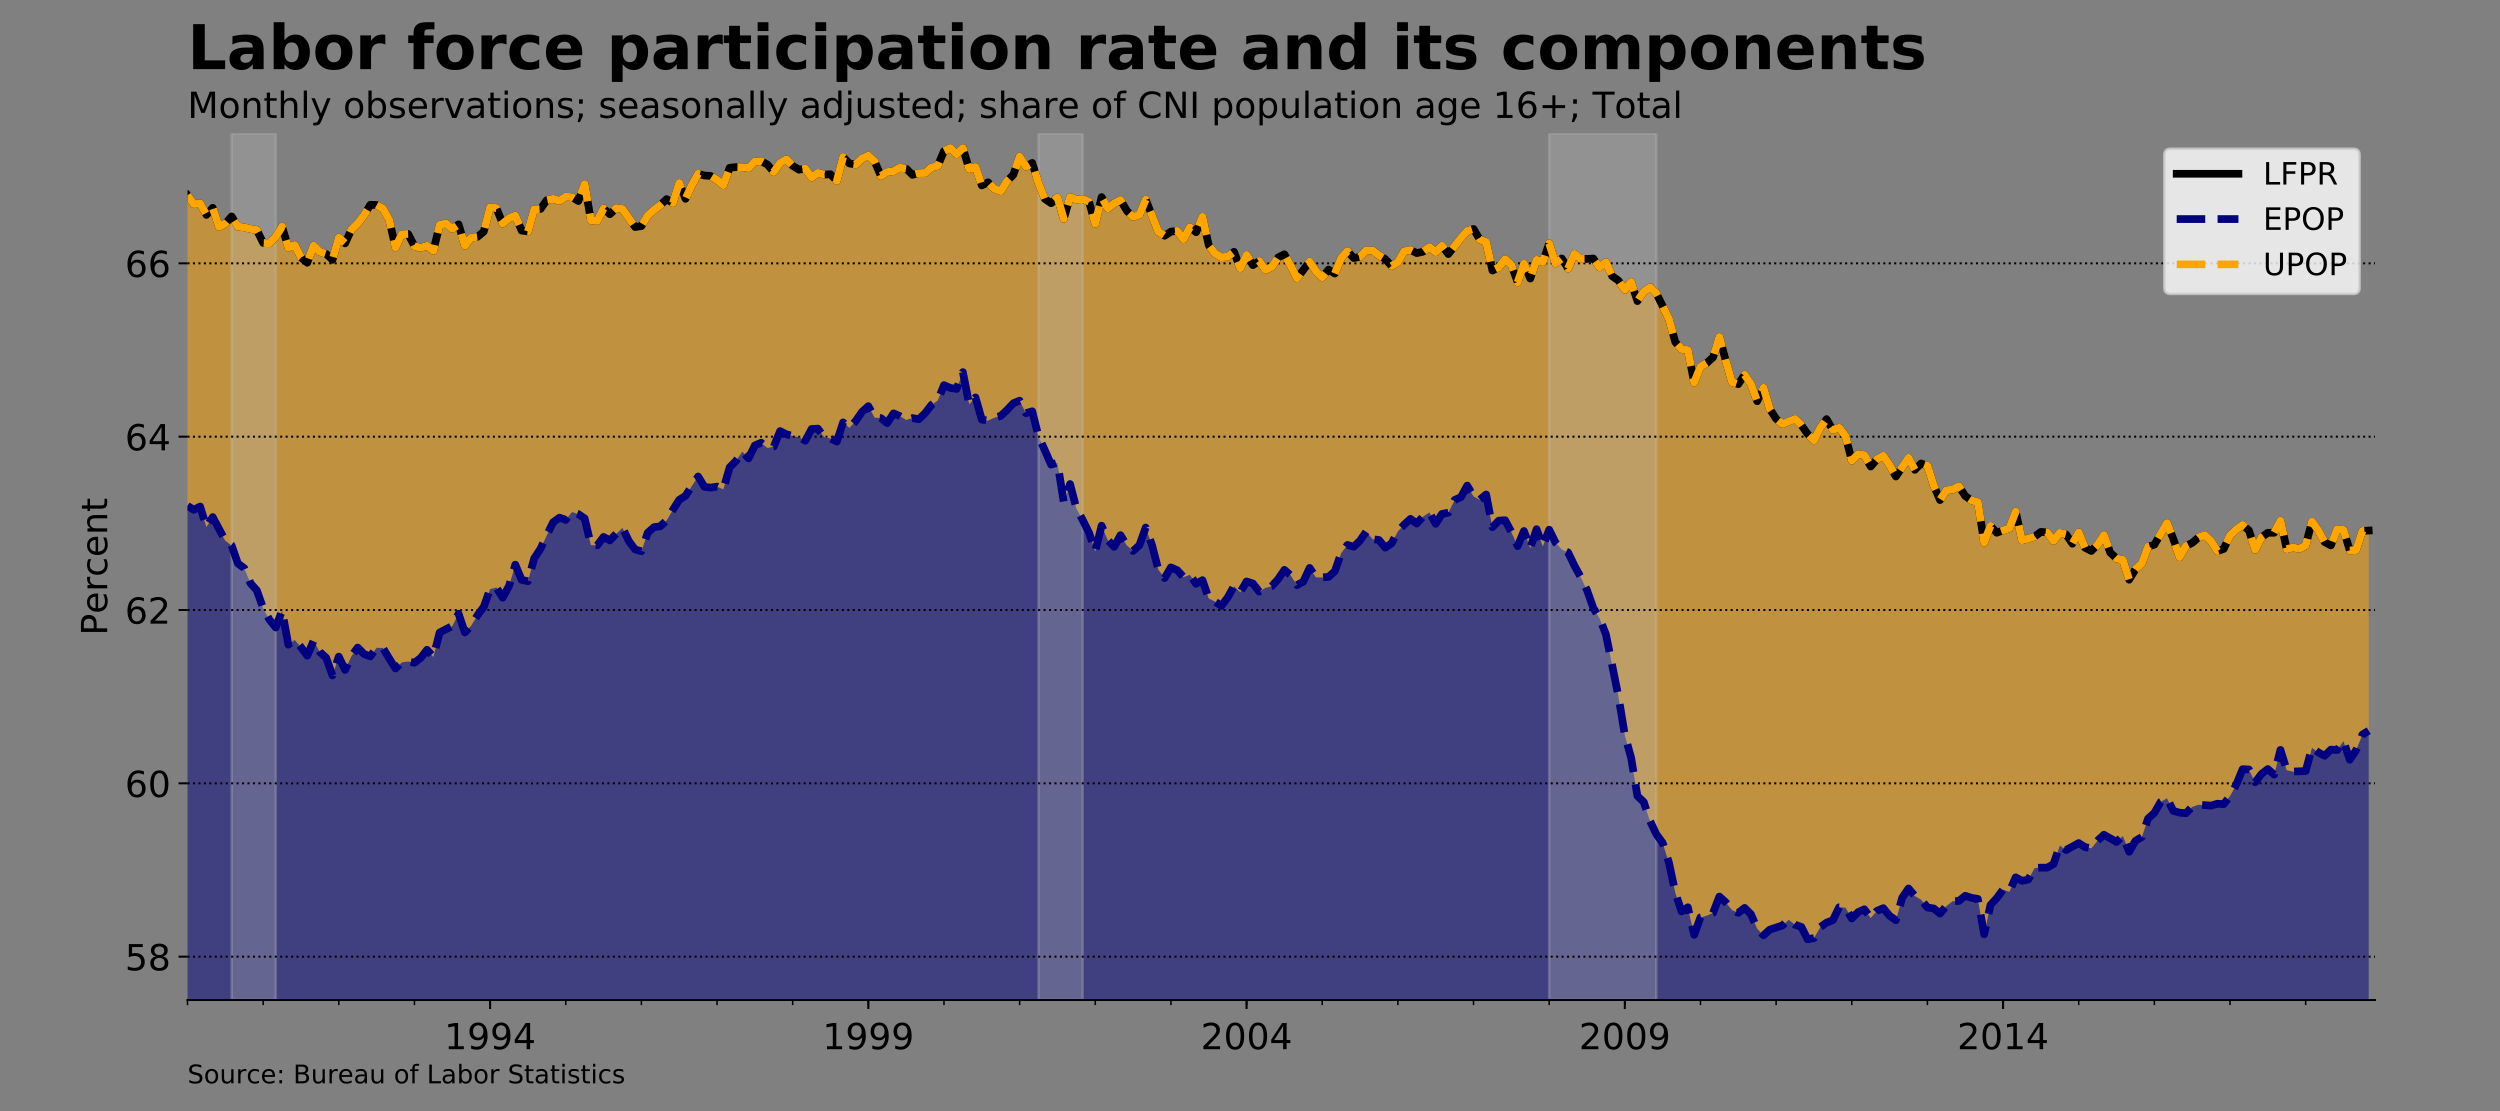 <?xml version="1.0" encoding="utf-8" standalone="no"?>
<!DOCTYPE svg PUBLIC "-//W3C//DTD SVG 1.1//EN"
  "http://www.w3.org/Graphics/SVG/1.1/DTD/svg11.dtd">
<!-- Created with matplotlib (http://matplotlib.org/) -->
<svg height="432pt" version="1.1" viewBox="0 0 972 432" width="972pt" xmlns="http://www.w3.org/2000/svg" xmlns:xlink="http://www.w3.org/1999/xlink">
 <rect x="0" y="0" width="972" height="432" fill="#808080" stroke="none"/>
 <defs>
  <style type="text/css">
*{stroke-linecap:butt;stroke-linejoin:round;}
  </style>
 </defs>
 <g id="figure_1">
  <g id="patch_1">
   <path d="M 0 432 
L 972 432 
L 972 0 
L 0 0 
z
" style="fill:none;"/>
  </g>
  <g id="axes_1">
   <g id="patch_2">
    <path d="M 72.9 388.8 
L 923.4 388.8 
L 923.4 51.84 
L 72.9 51.84 
z
" style="fill:none;"/>
   </g>
   <g id="PolyCollection_1">
    <path clip-path="url(#p084d2befc2)" d="M 72.9 196.662 
L 72.9 388.8 
L 75.351 388.8 
L 77.802 388.8 
L 80.253 388.8 
L 82.704 388.8 
L 85.155 388.8 
L 87.606 388.8 
L 90.057 388.8 
L 92.508 388.8 
L 94.959 388.8 
L 97.41 388.8 
L 99.861 388.8 
L 102.312 388.8 
L 104.763 388.8 
L 107.214 388.8 
L 109.665 388.8 
L 112.116 388.8 
L 114.567 388.8 
L 117.018 388.8 
L 119.469 388.8 
L 121.92 388.8 
L 124.371 388.8 
L 126.822 388.8 
L 129.273 388.8 
L 131.724 388.8 
L 134.175 388.8 
L 136.626 388.8 
L 139.077 388.8 
L 141.528 388.8 
L 143.979 388.8 
L 146.43 388.8 
L 148.881 388.8 
L 151.332 388.8 
L 153.783 388.8 
L 156.234 388.8 
L 158.685 388.8 
L 161.136 388.8 
L 163.587 388.8 
L 166.038 388.8 
L 168.489 388.8 
L 170.94 388.8 
L 173.391 388.8 
L 175.842 388.8 
L 178.293 388.8 
L 180.744 388.8 
L 183.195 388.8 
L 185.646 388.8 
L 188.097 388.8 
L 190.548 388.8 
L 192.999 388.8 
L 195.45 388.8 
L 197.901 388.8 
L 200.352 388.8 
L 202.803 388.8 
L 205.254 388.8 
L 207.705 388.8 
L 210.156 388.8 
L 212.607 388.8 
L 215.059 388.8 
L 217.51 388.8 
L 219.961 388.8 
L 222.412 388.8 
L 224.863 388.8 
L 227.314 388.8 
L 229.765 388.8 
L 232.216 388.8 
L 234.667 388.8 
L 237.118 388.8 
L 239.569 388.8 
L 242.02 388.8 
L 244.471 388.8 
L 246.922 388.8 
L 249.373 388.8 
L 251.824 388.8 
L 254.275 388.8 
L 256.726 388.8 
L 259.177 388.8 
L 261.628 388.8 
L 264.079 388.8 
L 266.53 388.8 
L 268.981 388.8 
L 271.432 388.8 
L 273.883 388.8 
L 276.334 388.8 
L 278.785 388.8 
L 281.236 388.8 
L 283.687 388.8 
L 286.138 388.8 
L 288.589 388.8 
L 291.04 388.8 
L 293.491 388.8 
L 295.942 388.8 
L 298.393 388.8 
L 300.844 388.8 
L 303.295 388.8 
L 305.746 388.8 
L 308.197 388.8 
L 310.648 388.8 
L 313.099 388.8 
L 315.55 388.8 
L 318.001 388.8 
L 320.452 388.8 
L 322.903 388.8 
L 325.354 388.8 
L 327.805 388.8 
L 330.256 388.8 
L 332.707 388.8 
L 335.158 388.8 
L 337.609 388.8 
L 340.06 388.8 
L 342.511 388.8 
L 344.962 388.8 
L 347.413 388.8 
L 349.864 388.8 
L 352.315 388.8 
L 354.766 388.8 
L 357.217 388.8 
L 359.668 388.8 
L 362.119 388.8 
L 364.57 388.8 
L 367.021 388.8 
L 369.472 388.8 
L 371.923 388.8 
L 374.374 388.8 
L 376.825 388.8 
L 379.276 388.8 
L 381.727 388.8 
L 384.178 388.8 
L 386.629 388.8 
L 389.08 388.8 
L 391.531 388.8 
L 393.982 388.8 
L 396.433 388.8 
L 398.884 388.8 
L 401.335 388.8 
L 403.786 388.8 
L 406.237 388.8 
L 408.688 388.8 
L 411.139 388.8 
L 413.59 388.8 
L 416.041 388.8 
L 418.492 388.8 
L 420.943 388.8 
L 423.394 388.8 
L 425.845 388.8 
L 428.296 388.8 
L 430.747 388.8 
L 433.198 388.8 
L 435.649 388.8 
L 438.1 388.8 
L 440.551 388.8 
L 443.002 388.8 
L 445.453 388.8 
L 447.904 388.8 
L 450.355 388.8 
L 452.806 388.8 
L 455.257 388.8 
L 457.708 388.8 
L 460.159 388.8 
L 462.61 388.8 
L 465.061 388.8 
L 467.512 388.8 
L 469.963 388.8 
L 472.414 388.8 
L 474.865 388.8 
L 477.316 388.8 
L 479.767 388.8 
L 482.218 388.8 
L 484.669 388.8 
L 487.12 388.8 
L 489.571 388.8 
L 492.022 388.8 
L 494.473 388.8 
L 496.924 388.8 
L 499.376 388.8 
L 501.827 388.8 
L 504.278 388.8 
L 506.729 388.8 
L 509.18 388.8 
L 511.631 388.8 
L 514.082 388.8 
L 516.533 388.8 
L 518.984 388.8 
L 521.435 388.8 
L 523.886 388.8 
L 526.337 388.8 
L 528.788 388.8 
L 531.239 388.8 
L 533.69 388.8 
L 536.141 388.8 
L 538.592 388.8 
L 541.043 388.8 
L 543.494 388.8 
L 545.945 388.8 
L 548.396 388.8 
L 550.847 388.8 
L 553.298 388.8 
L 555.749 388.8 
L 558.2 388.8 
L 560.651 388.8 
L 563.102 388.8 
L 565.553 388.8 
L 568.004 388.8 
L 570.455 388.8 
L 572.906 388.8 
L 575.357 388.8 
L 577.808 388.8 
L 580.259 388.8 
L 582.71 388.8 
L 585.161 388.8 
L 587.612 388.8 
L 590.063 388.8 
L 592.514 388.8 
L 594.965 388.8 
L 597.416 388.8 
L 599.867 388.8 
L 602.318 388.8 
L 604.769 388.8 
L 607.22 388.8 
L 609.671 388.8 
L 612.122 388.8 
L 614.573 388.8 
L 617.024 388.8 
L 619.475 388.8 
L 621.926 388.8 
L 624.377 388.8 
L 626.828 388.8 
L 629.279 388.8 
L 631.73 388.8 
L 634.181 388.8 
L 636.632 388.8 
L 639.083 388.8 
L 641.534 388.8 
L 643.985 388.8 
L 646.436 388.8 
L 648.887 388.8 
L 651.338 388.8 
L 653.789 388.8 
L 656.24 388.8 
L 658.691 388.8 
L 661.142 388.8 
L 663.593 388.8 
L 666.044 388.8 
L 668.495 388.8 
L 670.946 388.8 
L 673.397 388.8 
L 675.848 388.8 
L 678.299 388.8 
L 680.75 388.8 
L 683.201 388.8 
L 685.652 388.8 
L 688.103 388.8 
L 690.554 388.8 
L 693.005 388.8 
L 695.456 388.8 
L 697.907 388.8 
L 700.358 388.8 
L 702.809 388.8 
L 705.26 388.8 
L 707.711 388.8 
L 710.162 388.8 
L 712.613 388.8 
L 715.064 388.8 
L 717.515 388.8 
L 719.966 388.8 
L 722.417 388.8 
L 724.868 388.8 
L 727.319 388.8 
L 729.77 388.8 
L 732.221 388.8 
L 734.672 388.8 
L 737.123 388.8 
L 739.574 388.8 
L 742.025 388.8 
L 744.476 388.8 
L 746.927 388.8 
L 749.378 388.8 
L 751.829 388.8 
L 754.28 388.8 
L 756.731 388.8 
L 759.182 388.8 
L 761.633 388.8 
L 764.084 388.8 
L 766.535 388.8 
L 768.986 388.8 
L 771.437 388.8 
L 773.888 388.8 
L 776.339 388.8 
L 778.79 388.8 
L 781.241 388.8 
L 783.693 388.8 
L 786.144 388.8 
L 788.595 388.8 
L 791.046 388.8 
L 793.497 388.8 
L 795.948 388.8 
L 798.399 388.8 
L 800.85 388.8 
L 803.301 388.8 
L 805.752 388.8 
L 808.203 388.8 
L 810.654 388.8 
L 813.105 388.8 
L 815.556 388.8 
L 818.007 388.8 
L 820.458 388.8 
L 822.909 388.8 
L 825.36 388.8 
L 827.811 388.8 
L 830.262 388.8 
L 832.713 388.8 
L 835.164 388.8 
L 837.615 388.8 
L 840.066 388.8 
L 842.517 388.8 
L 844.968 388.8 
L 847.419 388.8 
L 849.87 388.8 
L 852.321 388.8 
L 854.772 388.8 
L 857.223 388.8 
L 859.674 388.8 
L 862.125 388.8 
L 864.576 388.8 
L 867.027 388.8 
L 869.478 388.8 
L 871.929 388.8 
L 874.38 388.8 
L 876.831 388.8 
L 879.282 388.8 
L 881.733 388.8 
L 884.184 388.8 
L 886.635 388.8 
L 889.086 388.8 
L 891.537 388.8 
L 893.988 388.8 
L 896.439 388.8 
L 898.89 388.8 
L 901.341 388.8 
L 903.792 388.8 
L 906.243 388.8 
L 908.694 388.8 
L 911.145 388.8 
L 913.596 388.8 
L 916.047 388.8 
L 918.498 388.8 
L 920.949 388.8 
L 920.949 284.101 
L 920.949 284.101 
L 918.498 285.613 
L 916.047 291.671 
L 913.596 295.389 
L 911.145 288.104 
L 908.694 291.602 
L 906.243 291.451 
L 903.792 293.849 
L 901.341 292.513 
L 898.89 290.721 
L 896.439 299.802 
L 893.988 299.881 
L 891.537 299.984 
L 889.086 299.461 
L 886.635 291.557 
L 884.184 301.171 
L 881.733 299.008 
L 879.282 300.915 
L 876.831 304.139 
L 874.38 299.165 
L 871.929 299.056 
L 869.478 305.037 
L 867.027 309.509 
L 864.576 312.65 
L 862.125 312.484 
L 859.674 313.22 
L 857.223 313.042 
L 854.772 312.861 
L 852.321 313.701 
L 849.87 316.185 
L 847.419 315.966 
L 844.968 315.261 
L 842.517 310.316 
L 840.066 311.78 
L 837.615 316.071 
L 835.164 318.283 
L 832.713 325.462 
L 830.262 326.939 
L 827.811 331.182 
L 825.36 324.971 
L 822.909 327.342 
L 820.458 325.958 
L 818.007 324.547 
L 815.556 326.83 
L 813.105 329.789 
L 810.654 329.362 
L 808.203 327.787 
L 805.752 329.176 
L 803.301 330.504 
L 800.85 328.724 
L 798.399 335.966 
L 795.948 337.348 
L 793.497 337.34 
L 791.046 337.476 
L 788.595 341.965 
L 786.144 342.472 
L 783.693 341.107 
L 781.241 346.7 
L 778.79 345.861 
L 776.339 349.202 
L 773.888 351.869 
L 771.437 363.254 
L 768.986 349.504 
L 766.535 349.084 
L 764.084 348.285 
L 761.633 350.294 
L 759.182 350.371 
L 756.731 352.25 
L 754.28 355.188 
L 751.829 353.21 
L 749.378 352.843 
L 746.927 349.791 
L 744.476 348.325 
L 742.025 345.432 
L 739.574 349.058 
L 737.123 357.795 
L 734.672 356.066 
L 732.221 353.098 
L 729.77 354.121 
L 727.319 356.903 
L 724.868 353.539 
L 722.417 354.646 
L 719.966 357.098 
L 717.515 352.858 
L 715.064 352.741 
L 712.613 357.768 
L 710.162 358.733 
L 707.711 360.478 
L 705.26 364.706 
L 702.809 365.201 
L 700.358 360.372 
L 697.907 359.534 
L 695.456 357.577 
L 693.005 359.814 
L 690.554 360.635 
L 688.103 361.438 
L 685.652 363.634 
L 683.201 361.052 
L 680.75 355.42 
L 678.299 352.988 
L 675.848 354.915 
L 673.397 353.795 
L 670.946 350.79 
L 668.495 348.58 
L 666.044 354.92 
L 663.593 355.997 
L 661.142 356.659 
L 658.691 363.46 
L 656.24 352.765 
L 653.789 354.388 
L 651.338 346.982 
L 648.887 335.383 
L 646.436 327.709 
L 643.985 324.341 
L 641.534 319.203 
L 639.083 311.816 
L 636.632 309.499 
L 634.181 294.622 
L 631.73 285.775 
L 629.279 270.898 
L 626.828 258.588 
L 624.377 246.61 
L 621.926 240.435 
L 619.475 236.352 
L 617.024 229.441 
L 614.573 224.348 
L 612.122 219.889 
L 609.671 214.782 
L 607.22 213.608 
L 604.769 210.907 
L 602.318 205.945 
L 599.867 212.364 
L 597.416 205.746 
L 594.965 213.093 
L 592.514 206.464 
L 590.063 212.328 
L 587.612 206.792 
L 585.161 202.253 
L 582.71 202.435 
L 580.259 204.988 
L 577.808 192.253 
L 575.357 194.262 
L 572.906 192.975 
L 570.455 188.8 
L 568.004 193.303 
L 565.553 194.394 
L 563.102 199.344 
L 560.651 199.799 
L 558.2 203.657 
L 555.749 199.195 
L 553.298 200.826 
L 550.847 203.537 
L 548.396 201.737 
L 545.945 203.97 
L 543.494 206.558 
L 541.043 211.262 
L 538.592 212.947 
L 536.141 209.948 
L 533.69 209.649 
L 531.239 206.616 
L 528.788 210.183 
L 526.337 212.569 
L 523.886 211.871 
L 521.435 215.029 
L 518.984 222.102 
L 516.533 224.307 
L 514.082 224.488 
L 511.631 224.445 
L 509.18 220.812 
L 506.729 226.152 
L 504.278 227.475 
L 501.827 223.702 
L 499.376 221.568 
L 496.924 225.194 
L 494.473 227.912 
L 492.022 228.536 
L 489.571 230.022 
L 487.12 226.853 
L 484.669 226.063 
L 482.218 230.262 
L 479.767 227.915 
L 477.316 232.324 
L 474.865 235.557 
L 472.414 233.903 
L 469.963 232.633 
L 467.512 225.561 
L 465.061 226.984 
L 462.61 223.454 
L 460.159 224.36 
L 457.708 221.696 
L 455.257 220.605 
L 452.806 224.743 
L 450.355 221.432 
L 447.904 211.911 
L 445.453 205.101 
L 443.002 211.978 
L 440.551 214.216 
L 438.1 212.028 
L 435.649 208.06 
L 433.198 212.599 
L 430.747 210.032 
L 428.296 204.4 
L 425.845 214.332 
L 423.394 207.077 
L 420.943 202.158 
L 418.492 197.649 
L 416.041 188.196 
L 413.59 195.228 
L 411.139 179.864 
L 408.688 180.661 
L 406.237 175.056 
L 403.786 169.739 
L 401.335 159.905 
L 398.884 160.623 
L 396.433 155.77 
L 393.982 156.802 
L 391.531 159.418 
L 389.08 161.732 
L 386.629 162.367 
L 384.178 163.513 
L 381.727 163.148 
L 379.276 154.533 
L 376.825 157.142 
L 374.374 144.689 
L 371.923 151.209 
L 369.472 150.834 
L 367.021 149.737 
L 364.57 155.719 
L 362.119 157.459 
L 359.668 160.662 
L 357.217 163.012 
L 354.766 162.541 
L 352.315 163.235 
L 349.864 161.777 
L 347.413 160.716 
L 344.962 164.508 
L 342.511 162.55 
L 340.06 162.328 
L 337.609 157.918 
L 335.158 160.14 
L 332.707 163.66 
L 330.256 166.326 
L 327.805 164.229 
L 325.354 171.687 
L 322.903 170.495 
L 320.452 169.957 
L 318.001 166.657 
L 315.55 166.794 
L 313.099 171.359 
L 310.648 169.935 
L 308.197 169.54 
L 305.746 168.847 
L 303.295 167.616 
L 300.844 173.61 
L 298.393 174.176 
L 295.942 172.145 
L 293.491 173.163 
L 291.04 178.208 
L 288.589 175.565 
L 286.138 179.225 
L 283.687 181.711 
L 281.236 190.26 
L 278.785 189.172 
L 276.334 189.613 
L 273.883 189.267 
L 271.432 185.257 
L 268.981 188.932 
L 266.53 192.762 
L 264.079 194.35 
L 261.628 198.214 
L 259.177 202.313 
L 256.726 204.645 
L 254.275 204.959 
L 251.824 207.138 
L 249.373 214.349 
L 246.922 213.64 
L 244.471 210.329 
L 242.02 205.214 
L 239.569 207.538 
L 237.118 210.127 
L 234.667 208.756 
L 232.216 212.019 
L 229.765 211.955 
L 227.314 201.571 
L 224.863 199.888 
L 222.412 199.037 
L 219.961 202.133 
L 217.51 201.273 
L 215.059 203.07 
L 212.607 208.061 
L 210.156 213.367 
L 207.705 217.069 
L 205.254 225.984 
L 202.803 225.444 
L 200.352 219.544 
L 197.901 227.817 
L 195.45 232.395 
L 192.999 228.401 
L 190.548 228.998 
L 188.097 235.934 
L 185.646 239.209 
L 183.195 243.242 
L 180.744 245.91 
L 178.293 238.603 
L 175.842 243.39 
L 173.391 244.709 
L 170.94 245.921 
L 168.489 255.416 
L 166.038 252.637 
L 163.587 255.777 
L 161.136 257.693 
L 158.685 257.149 
L 156.234 257.513 
L 153.783 259.918 
L 151.332 256.036 
L 148.881 251.922 
L 146.43 251.831 
L 143.979 255.218 
L 141.528 254.267 
L 139.077 251.769 
L 136.626 255.093 
L 134.175 260.476 
L 131.724 255.299 
L 129.273 262.621 
L 126.822 255.758 
L 124.371 253.5 
L 121.92 249.132 
L 119.469 254.939 
L 117.018 251.612 
L 114.567 248.771 
L 112.116 250.653 
L 109.665 237.372 
L 107.214 243.968 
L 104.763 240.94 
L 102.312 236.478 
L 99.861 229.535 
L 97.41 226.78 
L 94.959 220.902 
L 92.508 219.093 
L 90.057 212.076 
L 87.606 210.212 
L 85.155 205.674 
L 82.704 201.05 
L 80.253 204.867 
L 77.802 196.932 
L 75.351 198.218 
L 72.9 196.662 
z
" style="fill:#000080;fill-opacity:0.5;"/>
   </g>
   <g id="PolyCollection_2">
    <path clip-path="url(#p084d2befc2)" d="M 72.9 75.908 
L 72.9 196.662 
L 75.351 198.218 
L 77.802 196.932 
L 80.253 204.867 
L 82.704 201.05 
L 85.155 205.674 
L 87.606 210.212 
L 90.057 212.076 
L 92.508 219.093 
L 94.959 220.902 
L 97.41 226.78 
L 99.861 229.535 
L 102.312 236.478 
L 104.763 240.94 
L 107.214 243.968 
L 109.665 237.372 
L 112.116 250.653 
L 114.567 248.771 
L 117.018 251.612 
L 119.469 254.939 
L 121.92 249.132 
L 124.371 253.5 
L 126.822 255.758 
L 129.273 262.621 
L 131.724 255.299 
L 134.175 260.476 
L 136.626 255.093 
L 139.077 251.769 
L 141.528 254.267 
L 143.979 255.218 
L 146.43 251.831 
L 148.881 251.922 
L 151.332 256.036 
L 153.783 259.918 
L 156.234 257.513 
L 158.685 257.149 
L 161.136 257.693 
L 163.587 255.777 
L 166.038 252.637 
L 168.489 255.416 
L 170.94 245.921 
L 173.391 244.709 
L 175.842 243.39 
L 178.293 238.603 
L 180.744 245.91 
L 183.195 243.242 
L 185.646 239.209 
L 188.097 235.934 
L 190.548 228.998 
L 192.999 228.401 
L 195.45 232.395 
L 197.901 227.817 
L 200.352 219.544 
L 202.803 225.444 
L 205.254 225.984 
L 207.705 217.069 
L 210.156 213.367 
L 212.607 208.061 
L 215.059 203.07 
L 217.51 201.273 
L 219.961 202.133 
L 222.412 199.037 
L 224.863 199.888 
L 227.314 201.571 
L 229.765 211.955 
L 232.216 212.019 
L 234.667 208.756 
L 237.118 210.127 
L 239.569 207.538 
L 242.02 205.214 
L 244.471 210.329 
L 246.922 213.64 
L 249.373 214.349 
L 251.824 207.138 
L 254.275 204.959 
L 256.726 204.645 
L 259.177 202.313 
L 261.628 198.214 
L 264.079 194.35 
L 266.53 192.762 
L 268.981 188.932 
L 271.432 185.257 
L 273.883 189.267 
L 276.334 189.613 
L 278.785 189.172 
L 281.236 190.26 
L 283.687 181.711 
L 286.138 179.225 
L 288.589 175.565 
L 291.04 178.208 
L 293.491 173.163 
L 295.942 172.145 
L 298.393 174.176 
L 300.844 173.61 
L 303.295 167.616 
L 305.746 168.847 
L 308.197 169.54 
L 310.648 169.935 
L 313.099 171.359 
L 315.55 166.794 
L 318.001 166.657 
L 320.452 169.957 
L 322.903 170.495 
L 325.354 171.687 
L 327.805 164.229 
L 330.256 166.326 
L 332.707 163.66 
L 335.158 160.14 
L 337.609 157.918 
L 340.06 162.328 
L 342.511 162.55 
L 344.962 164.508 
L 347.413 160.716 
L 349.864 161.777 
L 352.315 163.235 
L 354.766 162.541 
L 357.217 163.012 
L 359.668 160.662 
L 362.119 157.459 
L 364.57 155.719 
L 367.021 149.737 
L 369.472 150.834 
L 371.923 151.209 
L 374.374 144.689 
L 376.825 157.142 
L 379.276 154.533 
L 381.727 163.148 
L 384.178 163.513 
L 386.629 162.367 
L 389.08 161.732 
L 391.531 159.418 
L 393.982 156.802 
L 396.433 155.77 
L 398.884 160.623 
L 401.335 159.905 
L 403.786 169.739 
L 406.237 175.056 
L 408.688 180.661 
L 411.139 179.864 
L 413.59 195.228 
L 416.041 188.196 
L 418.492 197.649 
L 420.943 202.158 
L 423.394 207.077 
L 425.845 214.332 
L 428.296 204.4 
L 430.747 210.032 
L 433.198 212.599 
L 435.649 208.06 
L 438.1 212.028 
L 440.551 214.216 
L 443.002 211.978 
L 445.453 205.101 
L 447.904 211.911 
L 450.355 221.432 
L 452.806 224.743 
L 455.257 220.605 
L 457.708 221.696 
L 460.159 224.36 
L 462.61 223.454 
L 465.061 226.984 
L 467.512 225.561 
L 469.963 232.633 
L 472.414 233.903 
L 474.865 235.557 
L 477.316 232.324 
L 479.767 227.915 
L 482.218 230.262 
L 484.669 226.063 
L 487.12 226.853 
L 489.571 230.022 
L 492.022 228.536 
L 494.473 227.912 
L 496.924 225.194 
L 499.376 221.568 
L 501.827 223.702 
L 504.278 227.475 
L 506.729 226.152 
L 509.18 220.812 
L 511.631 224.445 
L 514.082 224.488 
L 516.533 224.307 
L 518.984 222.102 
L 521.435 215.029 
L 523.886 211.871 
L 526.337 212.569 
L 528.788 210.183 
L 531.239 206.616 
L 533.69 209.649 
L 536.141 209.948 
L 538.592 212.947 
L 541.043 211.262 
L 543.494 206.558 
L 545.945 203.97 
L 548.396 201.737 
L 550.847 203.537 
L 553.298 200.826 
L 555.749 199.195 
L 558.2 203.657 
L 560.651 199.799 
L 563.102 199.344 
L 565.553 194.394 
L 568.004 193.303 
L 570.455 188.8 
L 572.906 192.975 
L 575.357 194.262 
L 577.808 192.253 
L 580.259 204.988 
L 582.71 202.435 
L 585.161 202.253 
L 587.612 206.792 
L 590.063 212.328 
L 592.514 206.464 
L 594.965 213.093 
L 597.416 205.746 
L 599.867 212.364 
L 602.318 205.945 
L 604.769 210.907 
L 607.22 213.608 
L 609.671 214.782 
L 612.122 219.889 
L 614.573 224.348 
L 617.024 229.441 
L 619.475 236.352 
L 621.926 240.435 
L 624.377 246.61 
L 626.828 258.588 
L 629.279 270.898 
L 631.73 285.775 
L 634.181 294.622 
L 636.632 309.499 
L 639.083 311.816 
L 641.534 319.203 
L 643.985 324.341 
L 646.436 327.709 
L 648.887 335.383 
L 651.338 346.982 
L 653.789 354.388 
L 656.24 352.765 
L 658.691 363.46 
L 661.142 356.659 
L 663.593 355.997 
L 666.044 354.92 
L 668.495 348.58 
L 670.946 350.79 
L 673.397 353.795 
L 675.848 354.915 
L 678.299 352.988 
L 680.75 355.42 
L 683.201 361.052 
L 685.652 363.634 
L 688.103 361.438 
L 690.554 360.635 
L 693.005 359.814 
L 695.456 357.577 
L 697.907 359.534 
L 700.358 360.372 
L 702.809 365.201 
L 705.26 364.706 
L 707.711 360.478 
L 710.162 358.733 
L 712.613 357.768 
L 715.064 352.741 
L 717.515 352.858 
L 719.966 357.098 
L 722.417 354.646 
L 724.868 353.539 
L 727.319 356.903 
L 729.77 354.121 
L 732.221 353.098 
L 734.672 356.066 
L 737.123 357.795 
L 739.574 349.058 
L 742.025 345.432 
L 744.476 348.325 
L 746.927 349.791 
L 749.378 352.843 
L 751.829 353.21 
L 754.28 355.188 
L 756.731 352.25 
L 759.182 350.371 
L 761.633 350.294 
L 764.084 348.285 
L 766.535 349.084 
L 768.986 349.504 
L 771.437 363.254 
L 773.888 351.869 
L 776.339 349.202 
L 778.79 345.861 
L 781.241 346.7 
L 783.693 341.107 
L 786.144 342.472 
L 788.595 341.965 
L 791.046 337.476 
L 793.497 337.34 
L 795.948 337.348 
L 798.399 335.966 
L 800.85 328.724 
L 803.301 330.504 
L 805.752 329.176 
L 808.203 327.787 
L 810.654 329.362 
L 813.105 329.789 
L 815.556 326.83 
L 818.007 324.547 
L 820.458 325.958 
L 822.909 327.342 
L 825.36 324.971 
L 827.811 331.182 
L 830.262 326.939 
L 832.713 325.462 
L 835.164 318.283 
L 837.615 316.071 
L 840.066 311.78 
L 842.517 310.316 
L 844.968 315.261 
L 847.419 315.966 
L 849.87 316.185 
L 852.321 313.701 
L 854.772 312.861 
L 857.223 313.042 
L 859.674 313.22 
L 862.125 312.484 
L 864.576 312.65 
L 867.027 309.509 
L 869.478 305.037 
L 871.929 299.056 
L 874.38 299.165 
L 876.831 304.139 
L 879.282 300.915 
L 881.733 299.008 
L 884.184 301.171 
L 886.635 291.557 
L 889.086 299.461 
L 891.537 299.984 
L 893.988 299.881 
L 896.439 299.802 
L 898.89 290.721 
L 901.341 292.513 
L 903.792 293.849 
L 906.243 291.451 
L 908.694 291.602 
L 911.145 288.104 
L 913.596 295.389 
L 916.047 291.671 
L 918.498 285.613 
L 920.949 284.101 
L 920.949 206.278 
L 920.949 206.278 
L 918.498 206.428 
L 916.047 213.866 
L 913.596 213.991 
L 911.145 206.035 
L 908.694 205.754 
L 906.243 212.071 
L 903.792 210.733 
L 901.341 206.208 
L 898.89 202.774 
L 896.439 212.091 
L 893.988 213.362 
L 891.537 212.883 
L 889.086 213.51 
L 886.635 202.439 
L 884.184 207.126 
L 881.733 207.145 
L 879.282 208.876 
L 876.831 213.712 
L 874.38 206.239 
L 871.929 204.079 
L 869.478 205.822 
L 867.027 208.162 
L 864.576 213.417 
L 862.125 214.272 
L 859.674 210.391 
L 857.223 208.025 
L 854.772 208.968 
L 852.321 211.093 
L 849.87 212.303 
L 847.419 216.612 
L 844.968 209.472 
L 842.517 203.35 
L 840.066 207.641 
L 837.615 211.791 
L 835.164 212.527 
L 832.713 219.079 
L 830.262 221.326 
L 827.811 225.385 
L 825.36 217.668 
L 822.909 217.125 
L 820.458 214.854 
L 818.007 208.01 
L 815.556 211.765 
L 813.105 214.208 
L 810.654 212.943 
L 808.203 207.009 
L 805.752 211.401 
L 803.301 207.769 
L 800.85 207.143 
L 798.399 210.294 
L 795.948 207.005 
L 793.497 206.78 
L 791.046 208.655 
L 788.595 209.425 
L 786.144 210.052 
L 783.693 198.9 
L 781.241 205.348 
L 778.79 206.185 
L 776.339 207.123 
L 773.888 204.454 
L 771.437 210.953 
L 768.986 195.238 
L 766.535 194.564 
L 764.084 192.868 
L 761.633 189.041 
L 759.182 190.325 
L 756.731 190.625 
L 754.28 194.42 
L 751.829 188.74 
L 749.378 181.088 
L 746.927 180.201 
L 744.476 182.656 
L 742.025 177.99 
L 739.574 181.596 
L 737.123 185.265 
L 734.672 180.824 
L 732.221 177.215 
L 729.77 178.544 
L 727.319 181.389 
L 724.868 176.965 
L 722.417 176.559 
L 719.966 179.111 
L 717.515 169.479 
L 715.064 166.323 
L 712.613 167.123 
L 710.162 162.961 
L 707.711 166.369 
L 705.26 171.207 
L 702.809 168.757 
L 700.358 165.289 
L 697.907 162.878 
L 695.456 163.902 
L 693.005 164.847 
L 690.554 162.825 
L 688.103 159.055 
L 685.652 150.757 
L 683.201 155.991 
L 680.75 149.29 
L 678.299 145.689 
L 675.848 149.359 
L 673.397 148.605 
L 670.946 140.114 
L 668.495 130.995 
L 666.044 138.927 
L 663.593 141.123 
L 661.142 142.588 
L 658.691 148.732 
L 656.24 136.15 
L 653.789 135.703 
L 651.338 132.976 
L 648.887 123.947 
L 646.436 119.12 
L 643.985 114.047 
L 641.534 111.705 
L 639.083 113.41 
L 636.632 117.058 
L 634.181 109.612 
L 631.73 112.687 
L 629.279 109.095 
L 626.828 107.375 
L 624.377 101.923 
L 621.926 103.931 
L 619.475 100.507 
L 617.024 100.673 
L 614.573 100.67 
L 612.122 98.693 
L 609.671 104.431 
L 607.22 100.485 
L 604.769 102.398 
L 602.318 94.623 
L 599.867 101.878 
L 597.416 101.016 
L 594.965 108.305 
L 592.514 102.533 
L 590.063 109.779 
L 587.612 102.94 
L 585.161 100.764 
L 582.71 103.944 
L 580.259 105.176 
L 577.808 94.082 
L 575.357 93.145 
L 572.906 89.017 
L 570.455 89.78 
L 568.004 92.583 
L 565.553 95.701 
L 563.102 98.779 
L 560.651 95.535 
L 558.2 98.04 
L 555.749 96.031 
L 553.298 97.862 
L 550.847 98.402 
L 548.396 97.208 
L 545.945 97.688 
L 543.494 101.954 
L 541.043 103.414 
L 538.592 100.737 
L 536.141 99.295 
L 533.69 97.38 
L 531.239 97.307 
L 528.788 99.836 
L 526.337 100.344 
L 523.886 97.629 
L 521.435 100.357 
L 518.984 106.355 
L 516.533 104.82 
L 514.082 107.831 
L 511.631 105.435 
L 509.18 101.716 
L 506.729 104.995 
L 504.278 108.198 
L 501.827 103.335 
L 499.376 98.863 
L 496.924 100.1 
L 494.473 103.808 
L 492.022 104.95 
L 489.571 101.46 
L 487.12 103.09 
L 484.669 99.112 
L 482.218 104.311 
L 479.767 97.909 
L 477.316 99.81 
L 474.865 100.016 
L 472.414 98.575 
L 469.963 95.398 
L 467.512 84.291 
L 465.061 90.273 
L 462.61 88.359 
L 460.159 93.012 
L 457.708 89.768 
L 455.257 90.049 
L 452.806 91.648 
L 450.355 90.07 
L 447.904 83.711 
L 445.453 77.628 
L 443.002 83.544 
L 440.551 84.312 
L 438.1 81.945 
L 435.649 77.758 
L 433.198 79.076 
L 430.747 80.982 
L 428.296 76.638 
L 425.845 86.991 
L 423.394 78.44 
L 420.943 77.379 
L 418.492 77.569 
L 416.041 76.608 
L 413.59 85.077 
L 411.139 76.778 
L 408.688 79.016 
L 406.237 77.357 
L 403.786 71.239 
L 401.335 63.348 
L 398.884 64.796 
L 396.433 60.884 
L 393.982 67.98 
L 391.531 70.436 
L 389.08 74.351 
L 386.629 73.449 
L 384.178 70.883 
L 381.727 72.093 
L 379.276 64.912 
L 376.825 65.727 
L 374.374 57.58 
L 371.923 59.988 
L 369.472 57.538 
L 367.021 58.759 
L 364.57 64.505 
L 362.119 65.155 
L 359.668 67.276 
L 357.217 67.311 
L 354.766 67.983 
L 352.315 65.55 
L 349.864 65.201 
L 347.413 66.561 
L 344.962 66.885 
L 342.511 68.43 
L 340.06 62.79 
L 337.609 60.506 
L 335.158 61.602 
L 332.707 63.931 
L 330.256 63.562 
L 327.805 61.027 
L 325.354 70.36 
L 322.903 67.751 
L 320.452 67.893 
L 318.001 67.213 
L 315.55 69.013 
L 313.099 65.566 
L 310.648 65.979 
L 308.197 64.477 
L 305.746 61.93 
L 303.295 63.392 
L 300.844 66.884 
L 298.393 64.002 
L 295.942 62.655 
L 293.491 62.787 
L 291.04 65.352 
L 288.589 65.007 
L 286.138 64.957 
L 283.687 65.239 
L 281.236 72.017 
L 278.785 69.936 
L 276.334 68.406 
L 273.883 68.24 
L 271.432 67.548 
L 268.981 71.971 
L 266.53 77.303 
L 264.079 71.131 
L 261.628 78.951 
L 259.177 77.424 
L 256.726 79.78 
L 254.275 81.617 
L 251.824 83.788 
L 249.373 87.909 
L 246.922 88.269 
L 244.471 84.81 
L 242.02 81.251 
L 239.569 80.919 
L 237.118 83.276 
L 234.667 81.057 
L 232.216 85.914 
L 229.765 85.692 
L 227.314 71.565 
L 224.863 78.162 
L 222.412 76.656 
L 219.961 76.467 
L 217.51 78.086 
L 215.059 77.311 
L 212.607 77.804 
L 210.156 81.247 
L 207.705 81.408 
L 205.254 89.973 
L 202.803 89.645 
L 200.352 83.824 
L 197.901 84.856 
L 195.45 86.938 
L 192.999 80.911 
L 190.548 80.596 
L 188.097 90.045 
L 185.646 92.075 
L 183.195 92.385 
L 180.744 95.532 
L 178.293 87.227 
L 175.842 88.986 
L 173.391 86.871 
L 170.94 87.46 
L 168.489 97.508 
L 166.038 95.544 
L 163.587 96.365 
L 161.136 95.694 
L 158.685 90.967 
L 156.234 91.052 
L 153.783 96.213 
L 151.332 85.471 
L 148.881 81.066 
L 146.43 79.704 
L 143.979 79.623 
L 141.528 83.707 
L 139.077 86.839 
L 136.626 89.247 
L 134.175 94.616 
L 131.724 92.343 
L 129.273 101.026 
L 126.822 98.738 
L 124.371 97.915 
L 121.92 95.503 
L 119.469 102.147 
L 117.018 100.096 
L 114.567 95.267 
L 112.116 96.251 
L 109.665 88.115 
L 107.214 92.003 
L 104.763 94.572 
L 102.312 94.456 
L 99.861 89.425 
L 97.41 88.994 
L 94.959 88.416 
L 92.508 88.098 
L 90.057 84.156 
L 87.606 86.926 
L 85.155 88.22 
L 82.704 80.794 
L 80.253 83.543 
L 77.802 79.069 
L 75.351 79.336 
L 72.9 75.908 
z
" style="fill:#ffa500;fill-opacity:0.5;"/>
   </g>
   <g id="PolyCollection_3">
    <path clip-path="url(#p084d2befc2)" d="M 90.057 51.84 
L 90.057 388.8 
L 92.508 388.8 
L 94.959 388.8 
L 97.41 388.8 
L 99.861 388.8 
L 102.312 388.8 
L 104.763 388.8 
L 107.214 388.8 
L 107.214 51.84 
L 107.214 51.84 
L 104.763 51.84 
L 102.312 51.84 
L 99.861 51.84 
L 97.41 51.84 
L 94.959 51.84 
L 92.508 51.84 
L 90.057 51.84 
z
" style="fill:#bbbbbb;fill-opacity:0.3;stroke:#bbbbbb;stroke-opacity:0.3;"/>
    <path clip-path="url(#p084d2befc2)" d="M 403.786 51.84 
L 403.786 388.8 
L 406.237 388.8 
L 408.688 388.8 
L 411.139 388.8 
L 413.59 388.8 
L 416.041 388.8 
L 418.492 388.8 
L 420.943 388.8 
L 420.943 51.84 
L 420.943 51.84 
L 418.492 51.84 
L 416.041 51.84 
L 413.59 51.84 
L 411.139 51.84 
L 408.688 51.84 
L 406.237 51.84 
L 403.786 51.84 
z
" style="fill:#bbbbbb;fill-opacity:0.3;stroke:#bbbbbb;stroke-opacity:0.3;"/>
    <path clip-path="url(#p084d2befc2)" d="M 602.318 51.84 
L 602.318 388.8 
L 604.769 388.8 
L 607.22 388.8 
L 609.671 388.8 
L 612.122 388.8 
L 614.573 388.8 
L 617.024 388.8 
L 619.475 388.8 
L 621.926 388.8 
L 624.377 388.8 
L 626.828 388.8 
L 629.279 388.8 
L 631.73 388.8 
L 634.181 388.8 
L 636.632 388.8 
L 639.083 388.8 
L 641.534 388.8 
L 643.985 388.8 
L 643.985 51.84 
L 643.985 51.84 
L 641.534 51.84 
L 639.083 51.84 
L 636.632 51.84 
L 634.181 51.84 
L 631.73 51.84 
L 629.279 51.84 
L 626.828 51.84 
L 624.377 51.84 
L 621.926 51.84 
L 619.475 51.84 
L 617.024 51.84 
L 614.573 51.84 
L 612.122 51.84 
L 609.671 51.84 
L 607.22 51.84 
L 604.769 51.84 
L 602.318 51.84 
z
" style="fill:#bbbbbb;fill-opacity:0.3;stroke:#bbbbbb;stroke-opacity:0.3;"/>
   </g>
   <g id="matplotlib.axis_1">
    <g id="xtick_1">
     <g id="line2d_1">
      <defs>
       <path d="M 0 0 
L 0 3.5 
" id="mb2f3be1861" style="stroke:#000000;stroke-width:0.8;"/>
      </defs>
      <g>
       <use style="stroke:#000000;stroke-width:0.8;" x="190.548" xlink:href="#mb2f3be1861" y="388.8"/>
      </g>
     </g>
     <g id="text_1">
      <!-- 1994 -->
      <defs>
       <path d="M 12.406 8.297 
L 28.516 8.297 
L 28.516 63.922 
L 10.984 60.406 
L 10.984 69.391 
L 28.422 72.906 
L 38.281 72.906 
L 38.281 8.297 
L 54.391 8.297 
L 54.391 0 
L 12.406 0 
z
" id="DejaVuSans-31"/>
       <path d="M 10.984 1.516 
L 10.984 10.5 
Q 14.703 8.734 18.5 7.812 
Q 22.312 6.891 25.984 6.891 
Q 35.75 6.891 40.891 13.453 
Q 46.047 20.016 46.781 33.406 
Q 43.953 29.203 39.594 26.953 
Q 35.25 24.703 29.984 24.703 
Q 19.047 24.703 12.672 31.312 
Q 6.297 37.938 6.297 49.422 
Q 6.297 60.641 12.938 67.422 
Q 19.578 74.219 30.609 74.219 
Q 43.266 74.219 49.922 64.516 
Q 56.594 54.828 56.594 36.375 
Q 56.594 19.141 48.406 8.859 
Q 40.234 -1.422 26.422 -1.422 
Q 22.703 -1.422 18.891 -0.688 
Q 15.094 0.047 10.984 1.516 
z
M 30.609 32.422 
Q 37.25 32.422 41.125 36.953 
Q 45.016 41.5 45.016 49.422 
Q 45.016 57.281 41.125 61.844 
Q 37.25 66.406 30.609 66.406 
Q 23.969 66.406 20.094 61.844 
Q 16.219 57.281 16.219 49.422 
Q 16.219 41.5 20.094 36.953 
Q 23.969 32.422 30.609 32.422 
z
" id="DejaVuSans-39"/>
       <path d="M 37.797 64.312 
L 12.891 25.391 
L 37.797 25.391 
z
M 35.203 72.906 
L 47.609 72.906 
L 47.609 25.391 
L 58.016 25.391 
L 58.016 17.188 
L 47.609 17.188 
L 47.609 0 
L 37.797 0 
L 37.797 17.188 
L 4.891 17.188 
L 4.891 26.703 
z
" id="DejaVuSans-34"/>
      </defs>
      <g transform="translate(172.733 407.938)scale(0.14 -0.14)">
       <use xlink:href="#DejaVuSans-31"/>
       <use x="63.623" xlink:href="#DejaVuSans-39"/>
       <use x="127.246" xlink:href="#DejaVuSans-39"/>
       <use x="190.869" xlink:href="#DejaVuSans-34"/>
      </g>
     </g>
    </g>
    <g id="xtick_2">
     <g id="line2d_2">
      <g>
       <use style="stroke:#000000;stroke-width:0.8;" x="337.609" xlink:href="#mb2f3be1861" y="388.8"/>
      </g>
     </g>
     <g id="text_2">
      <!-- 1999 -->
      <g transform="translate(319.794 407.938)scale(0.14 -0.14)">
       <use xlink:href="#DejaVuSans-31"/>
       <use x="63.623" xlink:href="#DejaVuSans-39"/>
       <use x="127.246" xlink:href="#DejaVuSans-39"/>
       <use x="190.869" xlink:href="#DejaVuSans-39"/>
      </g>
     </g>
    </g>
    <g id="xtick_3">
     <g id="line2d_3">
      <g>
       <use style="stroke:#000000;stroke-width:0.8;" x="484.669" xlink:href="#mb2f3be1861" y="388.8"/>
      </g>
     </g>
     <g id="text_3">
      <!-- 2004 -->
      <defs>
       <path d="M 19.188 8.297 
L 53.609 8.297 
L 53.609 0 
L 7.328 0 
L 7.328 8.297 
Q 12.938 14.109 22.625 23.891 
Q 32.328 33.688 34.812 36.531 
Q 39.547 41.844 41.422 45.531 
Q 43.312 49.219 43.312 52.781 
Q 43.312 58.594 39.234 62.25 
Q 35.156 65.922 28.609 65.922 
Q 23.969 65.922 18.812 64.312 
Q 13.672 62.703 7.812 59.422 
L 7.812 69.391 
Q 13.766 71.781 18.938 73 
Q 24.125 74.219 28.422 74.219 
Q 39.75 74.219 46.484 68.547 
Q 53.219 62.891 53.219 53.422 
Q 53.219 48.922 51.531 44.891 
Q 49.859 40.875 45.406 35.406 
Q 44.188 33.984 37.641 27.219 
Q 31.109 20.453 19.188 8.297 
z
" id="DejaVuSans-32"/>
       <path d="M 31.781 66.406 
Q 24.172 66.406 20.328 58.906 
Q 16.5 51.422 16.5 36.375 
Q 16.5 21.391 20.328 13.891 
Q 24.172 6.391 31.781 6.391 
Q 39.453 6.391 43.281 13.891 
Q 47.125 21.391 47.125 36.375 
Q 47.125 51.422 43.281 58.906 
Q 39.453 66.406 31.781 66.406 
z
M 31.781 74.219 
Q 44.047 74.219 50.516 64.516 
Q 56.984 54.828 56.984 36.375 
Q 56.984 17.969 50.516 8.266 
Q 44.047 -1.422 31.781 -1.422 
Q 19.531 -1.422 13.062 8.266 
Q 6.594 17.969 6.594 36.375 
Q 6.594 54.828 13.062 64.516 
Q 19.531 74.219 31.781 74.219 
z
" id="DejaVuSans-30"/>
      </defs>
      <g transform="translate(466.854 407.938)scale(0.14 -0.14)">
       <use xlink:href="#DejaVuSans-32"/>
       <use x="63.623" xlink:href="#DejaVuSans-30"/>
       <use x="127.246" xlink:href="#DejaVuSans-30"/>
       <use x="190.869" xlink:href="#DejaVuSans-34"/>
      </g>
     </g>
    </g>
    <g id="xtick_4">
     <g id="line2d_4">
      <g>
       <use style="stroke:#000000;stroke-width:0.8;" x="631.73" xlink:href="#mb2f3be1861" y="388.8"/>
      </g>
     </g>
     <g id="text_4">
      <!-- 2009 -->
      <g transform="translate(613.915 407.938)scale(0.14 -0.14)">
       <use xlink:href="#DejaVuSans-32"/>
       <use x="63.623" xlink:href="#DejaVuSans-30"/>
       <use x="127.246" xlink:href="#DejaVuSans-30"/>
       <use x="190.869" xlink:href="#DejaVuSans-39"/>
      </g>
     </g>
    </g>
    <g id="xtick_5">
     <g id="line2d_5">
      <g>
       <use style="stroke:#000000;stroke-width:0.8;" x="778.79" xlink:href="#mb2f3be1861" y="388.8"/>
      </g>
     </g>
     <g id="text_5">
      <!-- 2014 -->
      <g transform="translate(760.975 407.938)scale(0.14 -0.14)">
       <use xlink:href="#DejaVuSans-32"/>
       <use x="63.623" xlink:href="#DejaVuSans-30"/>
       <use x="127.246" xlink:href="#DejaVuSans-31"/>
       <use x="190.869" xlink:href="#DejaVuSans-34"/>
      </g>
     </g>
    </g>
    <g id="xtick_6">
     <g id="line2d_6">
      <defs>
       <path d="M 0 0 
L 0 2 
" id="m93d8de69d1" style="stroke:#000000;stroke-width:0.6;"/>
      </defs>
      <g>
       <use style="stroke:#000000;stroke-width:0.6;" x="72.9" xlink:href="#m93d8de69d1" y="388.8"/>
      </g>
     </g>
    </g>
    <g id="xtick_7">
     <g id="line2d_7">
      <g>
       <use style="stroke:#000000;stroke-width:0.6;" x="102.312" xlink:href="#m93d8de69d1" y="388.8"/>
      </g>
     </g>
    </g>
    <g id="xtick_8">
     <g id="line2d_8">
      <g>
       <use style="stroke:#000000;stroke-width:0.6;" x="131.724" xlink:href="#m93d8de69d1" y="388.8"/>
      </g>
     </g>
    </g>
    <g id="xtick_9">
     <g id="line2d_9">
      <g>
       <use style="stroke:#000000;stroke-width:0.6;" x="161.136" xlink:href="#m93d8de69d1" y="388.8"/>
      </g>
     </g>
    </g>
    <g id="xtick_10">
     <g id="line2d_10">
      <g>
       <use style="stroke:#000000;stroke-width:0.6;" x="190.548" xlink:href="#m93d8de69d1" y="388.8"/>
      </g>
     </g>
    </g>
    <g id="xtick_11">
     <g id="line2d_11">
      <g>
       <use style="stroke:#000000;stroke-width:0.6;" x="219.961" xlink:href="#m93d8de69d1" y="388.8"/>
      </g>
     </g>
    </g>
    <g id="xtick_12">
     <g id="line2d_12">
      <g>
       <use style="stroke:#000000;stroke-width:0.6;" x="249.373" xlink:href="#m93d8de69d1" y="388.8"/>
      </g>
     </g>
    </g>
    <g id="xtick_13">
     <g id="line2d_13">
      <g>
       <use style="stroke:#000000;stroke-width:0.6;" x="278.785" xlink:href="#m93d8de69d1" y="388.8"/>
      </g>
     </g>
    </g>
    <g id="xtick_14">
     <g id="line2d_14">
      <g>
       <use style="stroke:#000000;stroke-width:0.6;" x="308.197" xlink:href="#m93d8de69d1" y="388.8"/>
      </g>
     </g>
    </g>
    <g id="xtick_15">
     <g id="line2d_15">
      <g>
       <use style="stroke:#000000;stroke-width:0.6;" x="337.609" xlink:href="#m93d8de69d1" y="388.8"/>
      </g>
     </g>
    </g>
    <g id="xtick_16">
     <g id="line2d_16">
      <g>
       <use style="stroke:#000000;stroke-width:0.6;" x="367.021" xlink:href="#m93d8de69d1" y="388.8"/>
      </g>
     </g>
    </g>
    <g id="xtick_17">
     <g id="line2d_17">
      <g>
       <use style="stroke:#000000;stroke-width:0.6;" x="396.433" xlink:href="#m93d8de69d1" y="388.8"/>
      </g>
     </g>
    </g>
    <g id="xtick_18">
     <g id="line2d_18">
      <g>
       <use style="stroke:#000000;stroke-width:0.6;" x="425.845" xlink:href="#m93d8de69d1" y="388.8"/>
      </g>
     </g>
    </g>
    <g id="xtick_19">
     <g id="line2d_19">
      <g>
       <use style="stroke:#000000;stroke-width:0.6;" x="455.257" xlink:href="#m93d8de69d1" y="388.8"/>
      </g>
     </g>
    </g>
    <g id="xtick_20">
     <g id="line2d_20">
      <g>
       <use style="stroke:#000000;stroke-width:0.6;" x="484.669" xlink:href="#m93d8de69d1" y="388.8"/>
      </g>
     </g>
    </g>
    <g id="xtick_21">
     <g id="line2d_21">
      <g>
       <use style="stroke:#000000;stroke-width:0.6;" x="514.082" xlink:href="#m93d8de69d1" y="388.8"/>
      </g>
     </g>
    </g>
    <g id="xtick_22">
     <g id="line2d_22">
      <g>
       <use style="stroke:#000000;stroke-width:0.6;" x="543.494" xlink:href="#m93d8de69d1" y="388.8"/>
      </g>
     </g>
    </g>
    <g id="xtick_23">
     <g id="line2d_23">
      <g>
       <use style="stroke:#000000;stroke-width:0.6;" x="572.906" xlink:href="#m93d8de69d1" y="388.8"/>
      </g>
     </g>
    </g>
    <g id="xtick_24">
     <g id="line2d_24">
      <g>
       <use style="stroke:#000000;stroke-width:0.6;" x="602.318" xlink:href="#m93d8de69d1" y="388.8"/>
      </g>
     </g>
    </g>
    <g id="xtick_25">
     <g id="line2d_25">
      <g>
       <use style="stroke:#000000;stroke-width:0.6;" x="631.73" xlink:href="#m93d8de69d1" y="388.8"/>
      </g>
     </g>
    </g>
    <g id="xtick_26">
     <g id="line2d_26">
      <g>
       <use style="stroke:#000000;stroke-width:0.6;" x="661.142" xlink:href="#m93d8de69d1" y="388.8"/>
      </g>
     </g>
    </g>
    <g id="xtick_27">
     <g id="line2d_27">
      <g>
       <use style="stroke:#000000;stroke-width:0.6;" x="690.554" xlink:href="#m93d8de69d1" y="388.8"/>
      </g>
     </g>
    </g>
    <g id="xtick_28">
     <g id="line2d_28">
      <g>
       <use style="stroke:#000000;stroke-width:0.6;" x="719.966" xlink:href="#m93d8de69d1" y="388.8"/>
      </g>
     </g>
    </g>
    <g id="xtick_29">
     <g id="line2d_29">
      <g>
       <use style="stroke:#000000;stroke-width:0.6;" x="749.378" xlink:href="#m93d8de69d1" y="388.8"/>
      </g>
     </g>
    </g>
    <g id="xtick_30">
     <g id="line2d_30">
      <g>
       <use style="stroke:#000000;stroke-width:0.6;" x="778.79" xlink:href="#m93d8de69d1" y="388.8"/>
      </g>
     </g>
    </g>
    <g id="xtick_31">
     <g id="line2d_31">
      <g>
       <use style="stroke:#000000;stroke-width:0.6;" x="808.203" xlink:href="#m93d8de69d1" y="388.8"/>
      </g>
     </g>
    </g>
    <g id="xtick_32">
     <g id="line2d_32">
      <g>
       <use style="stroke:#000000;stroke-width:0.6;" x="837.615" xlink:href="#m93d8de69d1" y="388.8"/>
      </g>
     </g>
    </g>
    <g id="xtick_33">
     <g id="line2d_33">
      <g>
       <use style="stroke:#000000;stroke-width:0.6;" x="867.027" xlink:href="#m93d8de69d1" y="388.8"/>
      </g>
     </g>
    </g>
    <g id="xtick_34">
     <g id="line2d_34">
      <g>
       <use style="stroke:#000000;stroke-width:0.6;" x="896.439" xlink:href="#m93d8de69d1" y="388.8"/>
      </g>
     </g>
    </g>
   </g>
   <g id="matplotlib.axis_2">
    <g id="ytick_1">
     <g id="line2d_35">
      <path clip-path="url(#p084d2befc2)" d="M 72.9 371.952 
L 923.4 371.952 
" style="fill:none;stroke:#000000;stroke-dasharray:0.8,1.32;stroke-dashoffset:0;stroke-width:0.8;"/>
     </g>
     <g id="line2d_36">
      <defs>
       <path d="M 0 0 
L -3.5 0 
" id="m9dc1bd370e" style="stroke:#000000;stroke-width:0.8;"/>
      </defs>
      <g>
       <use style="stroke:#000000;stroke-width:0.8;" x="72.9" xlink:href="#m9dc1bd370e" y="371.952"/>
      </g>
     </g>
     <g id="text_6">
      <!-- 58 -->
      <defs>
       <path d="M 10.797 72.906 
L 49.516 72.906 
L 49.516 64.594 
L 19.828 64.594 
L 19.828 46.734 
Q 21.969 47.469 24.109 47.828 
Q 26.266 48.188 28.422 48.188 
Q 40.625 48.188 47.75 41.5 
Q 54.891 34.812 54.891 23.391 
Q 54.891 11.625 47.562 5.094 
Q 40.234 -1.422 26.906 -1.422 
Q 22.312 -1.422 17.547 -0.641 
Q 12.797 0.141 7.719 1.703 
L 7.719 11.625 
Q 12.109 9.234 16.797 8.062 
Q 21.484 6.891 26.703 6.891 
Q 35.156 6.891 40.078 11.328 
Q 45.016 15.766 45.016 23.391 
Q 45.016 31 40.078 35.438 
Q 35.156 39.891 26.703 39.891 
Q 22.75 39.891 18.812 39.016 
Q 14.891 38.141 10.797 36.281 
z
" id="DejaVuSans-35"/>
       <path d="M 31.781 34.625 
Q 24.75 34.625 20.719 30.859 
Q 16.703 27.094 16.703 20.516 
Q 16.703 13.922 20.719 10.156 
Q 24.75 6.391 31.781 6.391 
Q 38.812 6.391 42.859 10.172 
Q 46.922 13.969 46.922 20.516 
Q 46.922 27.094 42.891 30.859 
Q 38.875 34.625 31.781 34.625 
z
M 21.922 38.812 
Q 15.578 40.375 12.031 44.719 
Q 8.5 49.078 8.5 55.328 
Q 8.5 64.062 14.719 69.141 
Q 20.953 74.219 31.781 74.219 
Q 42.672 74.219 48.875 69.141 
Q 55.078 64.062 55.078 55.328 
Q 55.078 49.078 51.531 44.719 
Q 48 40.375 41.703 38.812 
Q 48.828 37.156 52.797 32.312 
Q 56.781 27.484 56.781 20.516 
Q 56.781 9.906 50.312 4.234 
Q 43.844 -1.422 31.781 -1.422 
Q 19.734 -1.422 13.25 4.234 
Q 6.781 9.906 6.781 20.516 
Q 6.781 27.484 10.781 32.312 
Q 14.797 37.156 21.922 38.812 
z
M 18.312 54.391 
Q 18.312 48.734 21.844 45.562 
Q 25.391 42.391 31.781 42.391 
Q 38.141 42.391 41.719 45.562 
Q 45.312 48.734 45.312 54.391 
Q 45.312 60.062 41.719 63.234 
Q 38.141 66.406 31.781 66.406 
Q 25.391 66.406 21.844 63.234 
Q 18.312 60.062 18.312 54.391 
z
" id="DejaVuSans-38"/>
      </defs>
      <g transform="translate(48.585 377.271)scale(0.14 -0.14)">
       <use xlink:href="#DejaVuSans-35"/>
       <use x="63.623" xlink:href="#DejaVuSans-38"/>
      </g>
     </g>
    </g>
    <g id="ytick_2">
     <g id="line2d_37">
      <path clip-path="url(#p084d2befc2)" d="M 72.9 304.56 
L 923.4 304.56 
" style="fill:none;stroke:#000000;stroke-dasharray:0.8,1.32;stroke-dashoffset:0;stroke-width:0.8;"/>
     </g>
     <g id="line2d_38">
      <g>
       <use style="stroke:#000000;stroke-width:0.8;" x="72.9" xlink:href="#m9dc1bd370e" y="304.56"/>
      </g>
     </g>
     <g id="text_7">
      <!-- 60 -->
      <defs>
       <path d="M 33.016 40.375 
Q 26.375 40.375 22.484 35.828 
Q 18.609 31.297 18.609 23.391 
Q 18.609 15.531 22.484 10.953 
Q 26.375 6.391 33.016 6.391 
Q 39.656 6.391 43.531 10.953 
Q 47.406 15.531 47.406 23.391 
Q 47.406 31.297 43.531 35.828 
Q 39.656 40.375 33.016 40.375 
z
M 52.594 71.297 
L 52.594 62.312 
Q 48.875 64.062 45.094 64.984 
Q 41.312 65.922 37.594 65.922 
Q 27.828 65.922 22.672 59.328 
Q 17.531 52.734 16.797 39.406 
Q 19.672 43.656 24.016 45.922 
Q 28.375 48.188 33.594 48.188 
Q 44.578 48.188 50.953 41.516 
Q 57.328 34.859 57.328 23.391 
Q 57.328 12.156 50.688 5.359 
Q 44.047 -1.422 33.016 -1.422 
Q 20.359 -1.422 13.672 8.266 
Q 6.984 17.969 6.984 36.375 
Q 6.984 53.656 15.188 63.938 
Q 23.391 74.219 37.203 74.219 
Q 40.922 74.219 44.703 73.484 
Q 48.484 72.75 52.594 71.297 
z
" id="DejaVuSans-36"/>
      </defs>
      <g transform="translate(48.585 309.879)scale(0.14 -0.14)">
       <use xlink:href="#DejaVuSans-36"/>
       <use x="63.623" xlink:href="#DejaVuSans-30"/>
      </g>
     </g>
    </g>
    <g id="ytick_3">
     <g id="line2d_39">
      <path clip-path="url(#p084d2befc2)" d="M 72.9 237.168 
L 923.4 237.168 
" style="fill:none;stroke:#000000;stroke-dasharray:0.8,1.32;stroke-dashoffset:0;stroke-width:0.8;"/>
     </g>
     <g id="line2d_40">
      <g>
       <use style="stroke:#000000;stroke-width:0.8;" x="72.9" xlink:href="#m9dc1bd370e" y="237.168"/>
      </g>
     </g>
     <g id="text_8">
      <!-- 62 -->
      <g transform="translate(48.585 242.487)scale(0.14 -0.14)">
       <use xlink:href="#DejaVuSans-36"/>
       <use x="63.623" xlink:href="#DejaVuSans-32"/>
      </g>
     </g>
    </g>
    <g id="ytick_4">
     <g id="line2d_41">
      <path clip-path="url(#p084d2befc2)" d="M 72.9 169.776 
L 923.4 169.776 
" style="fill:none;stroke:#000000;stroke-dasharray:0.8,1.32;stroke-dashoffset:0;stroke-width:0.8;"/>
     </g>
     <g id="line2d_42">
      <g>
       <use style="stroke:#000000;stroke-width:0.8;" x="72.9" xlink:href="#m9dc1bd370e" y="169.776"/>
      </g>
     </g>
     <g id="text_9">
      <!-- 64 -->
      <g transform="translate(48.585 175.095)scale(0.14 -0.14)">
       <use xlink:href="#DejaVuSans-36"/>
       <use x="63.623" xlink:href="#DejaVuSans-34"/>
      </g>
     </g>
    </g>
    <g id="ytick_5">
     <g id="line2d_43">
      <path clip-path="url(#p084d2befc2)" d="M 72.9 102.384 
L 923.4 102.384 
" style="fill:none;stroke:#000000;stroke-dasharray:0.8,1.32;stroke-dashoffset:0;stroke-width:0.8;"/>
     </g>
     <g id="line2d_44">
      <g>
       <use style="stroke:#000000;stroke-width:0.8;" x="72.9" xlink:href="#m9dc1bd370e" y="102.384"/>
      </g>
     </g>
     <g id="text_10">
      <!-- 66 -->
      <g transform="translate(48.585 107.703)scale(0.14 -0.14)">
       <use xlink:href="#DejaVuSans-36"/>
       <use x="63.623" xlink:href="#DejaVuSans-36"/>
      </g>
     </g>
    </g>
    <g id="text_11">
     <!-- Percent -->
     <defs>
      <path d="M 19.672 64.797 
L 19.672 37.406 
L 32.078 37.406 
Q 38.969 37.406 42.719 40.969 
Q 46.484 44.531 46.484 51.125 
Q 46.484 57.672 42.719 61.234 
Q 38.969 64.797 32.078 64.797 
z
M 9.812 72.906 
L 32.078 72.906 
Q 44.344 72.906 50.609 67.359 
Q 56.891 61.812 56.891 51.125 
Q 56.891 40.328 50.609 34.812 
Q 44.344 29.297 32.078 29.297 
L 19.672 29.297 
L 19.672 0 
L 9.812 0 
z
" id="DejaVuSans-50"/>
      <path d="M 56.203 29.594 
L 56.203 25.203 
L 14.891 25.203 
Q 15.484 15.922 20.484 11.062 
Q 25.484 6.203 34.422 6.203 
Q 39.594 6.203 44.453 7.469 
Q 49.312 8.734 54.109 11.281 
L 54.109 2.781 
Q 49.266 0.734 44.188 -0.344 
Q 39.109 -1.422 33.891 -1.422 
Q 20.797 -1.422 13.156 6.188 
Q 5.516 13.812 5.516 26.812 
Q 5.516 40.234 12.766 48.109 
Q 20.016 56 32.328 56 
Q 43.359 56 49.781 48.891 
Q 56.203 41.797 56.203 29.594 
z
M 47.219 32.234 
Q 47.125 39.594 43.094 43.984 
Q 39.062 48.391 32.422 48.391 
Q 24.906 48.391 20.391 44.141 
Q 15.875 39.891 15.188 32.172 
z
" id="DejaVuSans-65"/>
      <path d="M 41.109 46.297 
Q 39.594 47.172 37.812 47.578 
Q 36.031 48 33.891 48 
Q 26.266 48 22.188 43.047 
Q 18.109 38.094 18.109 28.812 
L 18.109 0 
L 9.078 0 
L 9.078 54.688 
L 18.109 54.688 
L 18.109 46.188 
Q 20.953 51.172 25.484 53.578 
Q 30.031 56 36.531 56 
Q 37.453 56 38.578 55.875 
Q 39.703 55.766 41.062 55.516 
z
" id="DejaVuSans-72"/>
      <path d="M 48.781 52.594 
L 48.781 44.188 
Q 44.969 46.297 41.141 47.344 
Q 37.312 48.391 33.406 48.391 
Q 24.656 48.391 19.812 42.844 
Q 14.984 37.312 14.984 27.297 
Q 14.984 17.281 19.812 11.734 
Q 24.656 6.203 33.406 6.203 
Q 37.312 6.203 41.141 7.25 
Q 44.969 8.297 48.781 10.406 
L 48.781 2.094 
Q 45.016 0.344 40.984 -0.531 
Q 36.969 -1.422 32.422 -1.422 
Q 20.062 -1.422 12.781 6.344 
Q 5.516 14.109 5.516 27.297 
Q 5.516 40.672 12.859 48.328 
Q 20.219 56 33.016 56 
Q 37.156 56 41.109 55.141 
Q 45.062 54.297 48.781 52.594 
z
" id="DejaVuSans-63"/>
      <path d="M 54.891 33.016 
L 54.891 0 
L 45.906 0 
L 45.906 32.719 
Q 45.906 40.484 42.875 44.328 
Q 39.844 48.188 33.797 48.188 
Q 26.516 48.188 22.312 43.547 
Q 18.109 38.922 18.109 30.906 
L 18.109 0 
L 9.078 0 
L 9.078 54.688 
L 18.109 54.688 
L 18.109 46.188 
Q 21.344 51.125 25.703 53.562 
Q 30.078 56 35.797 56 
Q 45.219 56 50.047 50.172 
Q 54.891 44.344 54.891 33.016 
z
" id="DejaVuSans-6e"/>
      <path d="M 18.312 70.219 
L 18.312 54.688 
L 36.812 54.688 
L 36.812 47.703 
L 18.312 47.703 
L 18.312 18.016 
Q 18.312 11.328 20.141 9.422 
Q 21.969 7.516 27.594 7.516 
L 36.812 7.516 
L 36.812 0 
L 27.594 0 
Q 17.188 0 13.234 3.875 
Q 9.281 7.766 9.281 18.016 
L 9.281 47.703 
L 2.688 47.703 
L 2.688 54.688 
L 9.281 54.688 
L 9.281 70.219 
z
" id="DejaVuSans-74"/>
     </defs>
     <g transform="translate(41.673 247.057)rotate(-90)scale(0.14 -0.14)">
      <use xlink:href="#DejaVuSans-50"/>
      <use x="60.256" xlink:href="#DejaVuSans-65"/>
      <use x="121.779" xlink:href="#DejaVuSans-72"/>
      <use x="162.861" xlink:href="#DejaVuSans-63"/>
      <use x="217.842" xlink:href="#DejaVuSans-65"/>
      <use x="279.365" xlink:href="#DejaVuSans-6e"/>
      <use x="342.744" xlink:href="#DejaVuSans-74"/>
     </g>
    </g>
   </g>
   <g id="line2d_45">
    <path clip-path="url(#p084d2befc2)" d="M 72.9 75.908 
L 75.351 79.336 
L 77.802 79.069 
L 80.253 83.543 
L 82.704 80.794 
L 85.155 88.22 
L 87.606 86.926 
L 90.057 84.156 
L 92.508 88.098 
L 94.959 88.416 
L 97.41 88.994 
L 99.861 89.425 
L 102.312 94.456 
L 104.763 94.572 
L 107.214 92.003 
L 109.665 88.115 
L 112.116 96.251 
L 114.567 95.267 
L 117.018 100.096 
L 119.469 102.147 
L 121.92 95.503 
L 124.371 97.915 
L 126.822 98.738 
L 129.273 101.026 
L 131.724 92.343 
L 134.175 94.616 
L 136.626 89.247 
L 139.077 86.839 
L 141.528 83.707 
L 143.979 79.623 
L 146.43 79.704 
L 148.881 81.066 
L 151.332 85.471 
L 153.783 96.213 
L 156.234 91.052 
L 158.685 90.967 
L 161.136 95.694 
L 163.587 96.365 
L 166.038 95.544 
L 168.489 97.508 
L 170.94 87.46 
L 173.391 86.871 
L 175.842 88.986 
L 178.293 87.227 
L 180.744 95.532 
L 183.195 92.385 
L 185.646 92.075 
L 188.097 90.045 
L 190.548 80.596 
L 192.999 80.911 
L 195.45 86.938 
L 197.901 84.856 
L 200.352 83.824 
L 202.803 89.645 
L 205.254 89.973 
L 207.705 81.408 
L 210.156 81.247 
L 212.607 77.804 
L 215.059 77.311 
L 217.51 78.086 
L 219.961 76.467 
L 222.412 76.656 
L 224.863 78.162 
L 227.314 71.565 
L 229.765 85.692 
L 232.216 85.914 
L 234.667 81.057 
L 237.118 83.276 
L 239.569 80.919 
L 242.02 81.251 
L 246.922 88.269 
L 249.373 87.909 
L 251.824 83.788 
L 254.275 81.617 
L 256.726 79.78 
L 259.177 77.424 
L 261.628 78.951 
L 264.079 71.131 
L 266.53 77.303 
L 268.981 71.971 
L 271.432 67.548 
L 273.883 68.24 
L 276.334 68.406 
L 278.785 69.936 
L 281.236 72.017 
L 283.687 65.239 
L 286.138 64.957 
L 288.589 65.007 
L 291.04 65.352 
L 293.491 62.787 
L 295.942 62.655 
L 298.393 64.002 
L 300.844 66.884 
L 303.295 63.392 
L 305.746 61.93 
L 308.197 64.477 
L 310.648 65.979 
L 313.099 65.566 
L 315.55 69.013 
L 318.001 67.213 
L 320.452 67.893 
L 322.903 67.751 
L 325.354 70.36 
L 327.805 61.027 
L 330.256 63.562 
L 332.707 63.931 
L 335.158 61.602 
L 337.609 60.506 
L 340.06 62.79 
L 342.511 68.43 
L 344.962 66.885 
L 347.413 66.561 
L 349.864 65.201 
L 352.315 65.55 
L 354.766 67.983 
L 357.217 67.311 
L 359.668 67.276 
L 362.119 65.155 
L 364.57 64.505 
L 367.021 58.759 
L 369.472 57.538 
L 371.923 59.988 
L 374.374 57.58 
L 376.825 65.727 
L 379.276 64.912 
L 381.727 72.093 
L 384.178 70.883 
L 386.629 73.449 
L 389.08 74.351 
L 391.531 70.436 
L 393.982 67.98 
L 396.433 60.884 
L 398.884 64.796 
L 401.335 63.348 
L 403.786 71.239 
L 406.237 77.357 
L 408.688 79.016 
L 411.139 76.778 
L 413.59 85.077 
L 416.041 76.608 
L 418.492 77.569 
L 420.943 77.379 
L 423.394 78.44 
L 425.845 86.991 
L 428.296 76.638 
L 430.747 80.982 
L 433.198 79.076 
L 435.649 77.758 
L 438.1 81.945 
L 440.551 84.312 
L 443.002 83.544 
L 445.453 77.628 
L 450.355 90.07 
L 452.806 91.648 
L 455.257 90.049 
L 457.708 89.768 
L 460.159 93.012 
L 462.61 88.359 
L 465.061 90.273 
L 467.512 84.291 
L 469.963 95.398 
L 472.414 98.575 
L 474.865 100.016 
L 477.316 99.81 
L 479.767 97.909 
L 482.218 104.311 
L 484.669 99.112 
L 487.12 103.09 
L 489.571 101.46 
L 492.022 104.95 
L 494.473 103.808 
L 496.924 100.1 
L 499.376 98.863 
L 501.827 103.335 
L 504.278 108.198 
L 509.18 101.716 
L 511.631 105.435 
L 514.082 107.831 
L 516.533 104.82 
L 518.984 106.355 
L 521.435 100.357 
L 523.886 97.629 
L 526.337 100.344 
L 528.788 99.836 
L 531.239 97.307 
L 533.69 97.38 
L 536.141 99.295 
L 538.592 100.737 
L 541.043 103.414 
L 543.494 101.954 
L 545.945 97.688 
L 548.396 97.208 
L 550.847 98.402 
L 553.298 97.862 
L 555.749 96.031 
L 558.2 98.04 
L 560.651 95.535 
L 563.102 98.779 
L 568.004 92.583 
L 570.455 89.78 
L 572.906 89.017 
L 575.357 93.145 
L 577.808 94.082 
L 580.259 105.176 
L 582.71 103.944 
L 585.161 100.764 
L 587.612 102.94 
L 590.063 109.779 
L 592.514 102.533 
L 594.965 108.305 
L 597.416 101.016 
L 599.867 101.878 
L 602.318 94.623 
L 604.769 102.398 
L 607.22 100.485 
L 609.671 104.431 
L 612.122 98.693 
L 614.573 100.67 
L 617.024 100.673 
L 619.475 100.507 
L 621.926 103.931 
L 624.377 101.923 
L 626.828 107.375 
L 629.279 109.095 
L 631.73 112.687 
L 634.181 109.612 
L 636.632 117.058 
L 639.083 113.41 
L 641.534 111.705 
L 643.985 114.047 
L 648.887 123.947 
L 651.338 132.976 
L 653.789 135.703 
L 656.24 136.15 
L 658.691 148.732 
L 661.142 142.588 
L 663.593 141.123 
L 666.044 138.927 
L 668.495 130.995 
L 670.946 140.114 
L 673.397 148.605 
L 675.848 149.359 
L 678.299 145.689 
L 680.75 149.29 
L 683.201 155.991 
L 685.652 150.757 
L 688.103 159.055 
L 690.554 162.825 
L 693.005 164.847 
L 697.907 162.878 
L 700.358 165.289 
L 702.809 168.757 
L 705.26 171.207 
L 707.711 166.369 
L 710.162 162.961 
L 712.613 167.123 
L 715.064 166.323 
L 717.515 169.479 
L 719.966 179.111 
L 722.417 176.559 
L 724.868 176.965 
L 727.319 181.389 
L 729.77 178.544 
L 732.221 177.215 
L 734.672 180.824 
L 737.123 185.265 
L 742.025 177.99 
L 744.476 182.656 
L 746.927 180.201 
L 749.378 181.088 
L 751.829 188.74 
L 754.28 194.42 
L 756.731 190.625 
L 759.182 190.325 
L 761.633 189.041 
L 764.084 192.868 
L 766.535 194.564 
L 768.986 195.238 
L 771.437 210.953 
L 773.888 204.454 
L 776.339 207.123 
L 781.241 205.348 
L 783.693 198.9 
L 786.144 210.052 
L 788.595 209.425 
L 791.046 208.655 
L 793.497 206.78 
L 795.948 207.005 
L 798.399 210.294 
L 800.85 207.143 
L 803.301 207.769 
L 805.752 211.401 
L 808.203 207.009 
L 810.654 212.943 
L 813.105 214.208 
L 815.556 211.765 
L 818.007 208.01 
L 820.458 214.854 
L 822.909 217.125 
L 825.36 217.668 
L 827.811 225.385 
L 830.262 221.326 
L 832.713 219.079 
L 835.164 212.527 
L 837.615 211.791 
L 842.517 203.35 
L 844.968 209.472 
L 847.419 216.612 
L 849.87 212.303 
L 852.321 211.093 
L 854.772 208.968 
L 857.223 208.025 
L 859.674 210.391 
L 862.125 214.272 
L 864.576 213.417 
L 867.027 208.162 
L 869.478 205.822 
L 871.929 204.079 
L 874.38 206.239 
L 876.831 213.712 
L 879.282 208.876 
L 881.733 207.145 
L 884.184 207.126 
L 886.635 202.439 
L 889.086 213.51 
L 891.537 212.883 
L 893.988 213.362 
L 896.439 212.091 
L 898.89 202.774 
L 901.341 206.208 
L 903.792 210.733 
L 906.243 212.071 
L 908.694 205.754 
L 911.145 206.035 
L 913.596 213.991 
L 916.047 213.866 
L 918.498 206.428 
L 920.949 206.278 
L 920.949 206.278 
" style="fill:none;stroke:#000000;stroke-linecap:square;stroke-width:3;"/>
   </g>
   <g id="line2d_46">
    <path clip-path="url(#p084d2befc2)" d="M 72.9 196.662 
L 75.351 198.218 
L 77.802 196.932 
L 80.253 204.867 
L 82.704 201.05 
L 87.606 210.212 
L 90.057 212.076 
L 92.508 219.093 
L 94.959 220.902 
L 97.41 226.78 
L 99.861 229.535 
L 102.312 236.478 
L 104.763 240.94 
L 107.214 243.968 
L 109.665 237.372 
L 112.116 250.653 
L 114.567 248.771 
L 117.018 251.612 
L 119.469 254.939 
L 121.92 249.132 
L 124.371 253.5 
L 126.822 255.758 
L 129.273 262.621 
L 131.724 255.299 
L 134.175 260.476 
L 136.626 255.093 
L 139.077 251.769 
L 141.528 254.267 
L 143.979 255.218 
L 146.43 251.831 
L 148.881 251.922 
L 151.332 256.036 
L 153.783 259.918 
L 156.234 257.513 
L 158.685 257.149 
L 161.136 257.693 
L 163.587 255.777 
L 166.038 252.637 
L 168.489 255.416 
L 170.94 245.921 
L 175.842 243.39 
L 178.293 238.603 
L 180.744 245.91 
L 183.195 243.242 
L 185.646 239.209 
L 188.097 235.934 
L 190.548 228.998 
L 192.999 228.401 
L 195.45 232.395 
L 197.901 227.817 
L 200.352 219.544 
L 202.803 225.444 
L 205.254 225.984 
L 207.705 217.069 
L 210.156 213.367 
L 212.607 208.061 
L 215.059 203.07 
L 217.51 201.273 
L 219.961 202.133 
L 222.412 199.037 
L 224.863 199.888 
L 227.314 201.571 
L 229.765 211.955 
L 232.216 212.019 
L 234.667 208.756 
L 237.118 210.127 
L 239.569 207.538 
L 242.02 205.214 
L 244.471 210.329 
L 246.922 213.64 
L 249.373 214.349 
L 251.824 207.138 
L 254.275 204.959 
L 256.726 204.645 
L 259.177 202.313 
L 261.628 198.214 
L 264.079 194.35 
L 266.53 192.762 
L 271.432 185.257 
L 273.883 189.267 
L 276.334 189.613 
L 278.785 189.172 
L 281.236 190.26 
L 283.687 181.711 
L 286.138 179.225 
L 288.589 175.565 
L 291.04 178.208 
L 293.491 173.163 
L 295.942 172.145 
L 298.393 174.176 
L 300.844 173.61 
L 303.295 167.616 
L 305.746 168.847 
L 308.197 169.54 
L 310.648 169.935 
L 313.099 171.359 
L 315.55 166.794 
L 318.001 166.657 
L 320.452 169.957 
L 322.903 170.495 
L 325.354 171.687 
L 327.805 164.229 
L 330.256 166.326 
L 332.707 163.66 
L 335.158 160.14 
L 337.609 157.918 
L 340.06 162.328 
L 342.511 162.55 
L 344.962 164.508 
L 347.413 160.716 
L 349.864 161.777 
L 352.315 163.235 
L 354.766 162.541 
L 357.217 163.012 
L 359.668 160.662 
L 362.119 157.459 
L 364.57 155.719 
L 367.021 149.737 
L 369.472 150.834 
L 371.923 151.209 
L 374.374 144.689 
L 376.825 157.142 
L 379.276 154.533 
L 381.727 163.148 
L 384.178 163.513 
L 386.629 162.367 
L 389.08 161.732 
L 391.531 159.418 
L 393.982 156.802 
L 396.433 155.77 
L 398.884 160.623 
L 401.335 159.905 
L 403.786 169.739 
L 406.237 175.056 
L 408.688 180.661 
L 411.139 179.864 
L 413.59 195.228 
L 416.041 188.196 
L 418.492 197.649 
L 420.943 202.158 
L 423.394 207.077 
L 425.845 214.332 
L 428.296 204.4 
L 430.747 210.032 
L 433.198 212.599 
L 435.649 208.06 
L 438.1 212.028 
L 440.551 214.216 
L 443.002 211.978 
L 445.453 205.101 
L 447.904 211.911 
L 450.355 221.432 
L 452.806 224.743 
L 455.257 220.605 
L 457.708 221.696 
L 460.159 224.36 
L 462.61 223.454 
L 465.061 226.984 
L 467.512 225.561 
L 469.963 232.633 
L 472.414 233.903 
L 474.865 235.557 
L 477.316 232.324 
L 479.767 227.915 
L 482.218 230.262 
L 484.669 226.063 
L 487.12 226.853 
L 489.571 230.022 
L 492.022 228.536 
L 494.473 227.912 
L 496.924 225.194 
L 499.376 221.568 
L 501.827 223.702 
L 504.278 227.475 
L 506.729 226.152 
L 509.18 220.812 
L 511.631 224.445 
L 514.082 224.488 
L 516.533 224.307 
L 518.984 222.102 
L 521.435 215.029 
L 523.886 211.871 
L 526.337 212.569 
L 528.788 210.183 
L 531.239 206.616 
L 533.69 209.649 
L 536.141 209.948 
L 538.592 212.947 
L 541.043 211.262 
L 543.494 206.558 
L 545.945 203.97 
L 548.396 201.737 
L 550.847 203.537 
L 553.298 200.826 
L 555.749 199.195 
L 558.2 203.657 
L 560.651 199.799 
L 563.102 199.344 
L 565.553 194.394 
L 568.004 193.303 
L 570.455 188.8 
L 572.906 192.975 
L 575.357 194.262 
L 577.808 192.253 
L 580.259 204.988 
L 582.71 202.435 
L 585.161 202.253 
L 587.612 206.792 
L 590.063 212.328 
L 592.514 206.464 
L 594.965 213.093 
L 597.416 205.746 
L 599.867 212.364 
L 602.318 205.945 
L 604.769 210.907 
L 607.22 213.608 
L 609.671 214.782 
L 612.122 219.889 
L 614.573 224.348 
L 617.024 229.441 
L 619.475 236.352 
L 621.926 240.435 
L 624.377 246.61 
L 629.279 270.898 
L 631.73 285.775 
L 634.181 294.622 
L 636.632 309.499 
L 639.083 311.816 
L 641.534 319.203 
L 643.985 324.341 
L 646.436 327.709 
L 648.887 335.383 
L 651.338 346.982 
L 653.789 354.388 
L 656.24 352.765 
L 658.691 363.46 
L 661.142 356.659 
L 663.593 355.997 
L 666.044 354.92 
L 668.495 348.58 
L 670.946 350.79 
L 673.397 353.795 
L 675.848 354.915 
L 678.299 352.988 
L 680.75 355.42 
L 683.201 361.052 
L 685.652 363.634 
L 688.103 361.438 
L 693.005 359.814 
L 695.456 357.577 
L 697.907 359.534 
L 700.358 360.372 
L 702.809 365.201 
L 705.26 364.706 
L 707.711 360.478 
L 710.162 358.733 
L 712.613 357.768 
L 715.064 352.741 
L 717.515 352.858 
L 719.966 357.098 
L 722.417 354.646 
L 724.868 353.539 
L 727.319 356.903 
L 729.77 354.121 
L 732.221 353.098 
L 734.672 356.066 
L 737.123 357.795 
L 739.574 349.058 
L 742.025 345.432 
L 744.476 348.325 
L 746.927 349.791 
L 749.378 352.843 
L 751.829 353.21 
L 754.28 355.188 
L 756.731 352.25 
L 759.182 350.371 
L 761.633 350.294 
L 764.084 348.285 
L 766.535 349.084 
L 768.986 349.504 
L 771.437 363.254 
L 773.888 351.869 
L 776.339 349.202 
L 778.79 345.861 
L 781.241 346.7 
L 783.693 341.107 
L 786.144 342.472 
L 788.595 341.965 
L 791.046 337.476 
L 793.497 337.34 
L 795.948 337.348 
L 798.399 335.966 
L 800.85 328.724 
L 803.301 330.504 
L 808.203 327.787 
L 810.654 329.362 
L 813.105 329.789 
L 815.556 326.83 
L 818.007 324.547 
L 822.909 327.342 
L 825.36 324.971 
L 827.811 331.182 
L 830.262 326.939 
L 832.713 325.462 
L 835.164 318.283 
L 837.615 316.071 
L 840.066 311.78 
L 842.517 310.316 
L 844.968 315.261 
L 847.419 315.966 
L 849.87 316.185 
L 852.321 313.701 
L 854.772 312.861 
L 859.674 313.22 
L 862.125 312.484 
L 864.576 312.65 
L 867.027 309.509 
L 869.478 305.037 
L 871.929 299.056 
L 874.38 299.165 
L 876.831 304.139 
L 879.282 300.915 
L 881.733 299.008 
L 884.184 301.171 
L 886.635 291.557 
L 889.086 299.461 
L 891.537 299.984 
L 896.439 299.802 
L 898.89 290.721 
L 901.341 292.513 
L 903.792 293.849 
L 906.243 291.451 
L 908.694 291.602 
L 911.145 288.104 
L 913.596 295.389 
L 916.047 291.671 
L 918.498 285.613 
L 920.949 284.101 
L 920.949 284.101 
" style="fill:none;stroke:#000080;stroke-dasharray:11.1,4.8;stroke-dashoffset:0;stroke-width:3;"/>
   </g>
   <g id="line2d_47">
    <path clip-path="url(#p084d2befc2)" d="M 72.9 75.908 
L 75.351 79.336 
L 77.802 79.069 
L 80.253 83.543 
L 82.704 80.794 
L 85.155 88.22 
L 87.606 86.926 
L 90.057 84.156 
L 92.508 88.098 
L 94.959 88.416 
L 97.41 88.994 
L 99.861 89.425 
L 102.312 94.456 
L 104.763 94.572 
L 107.214 92.003 
L 109.665 88.115 
L 112.116 96.251 
L 114.567 95.267 
L 117.018 100.096 
L 119.469 102.147 
L 121.92 95.503 
L 124.371 97.915 
L 126.822 98.738 
L 129.273 101.026 
L 131.724 92.343 
L 134.175 94.616 
L 136.626 89.247 
L 139.077 86.839 
L 141.528 83.707 
L 143.979 79.623 
L 146.43 79.704 
L 148.881 81.066 
L 151.332 85.471 
L 153.783 96.213 
L 156.234 91.052 
L 158.685 90.967 
L 161.136 95.694 
L 163.587 96.365 
L 166.038 95.544 
L 168.489 97.508 
L 170.94 87.46 
L 173.391 86.871 
L 175.842 88.986 
L 178.293 87.227 
L 180.744 95.532 
L 183.195 92.385 
L 185.646 92.075 
L 188.097 90.045 
L 190.548 80.596 
L 192.999 80.911 
L 195.45 86.938 
L 197.901 84.856 
L 200.352 83.824 
L 202.803 89.645 
L 205.254 89.973 
L 207.705 81.408 
L 210.156 81.247 
L 212.607 77.804 
L 215.059 77.311 
L 217.51 78.086 
L 219.961 76.467 
L 222.412 76.656 
L 224.863 78.162 
L 227.314 71.565 
L 229.765 85.692 
L 232.216 85.914 
L 234.667 81.057 
L 237.118 83.276 
L 239.569 80.919 
L 242.02 81.251 
L 246.922 88.269 
L 249.373 87.909 
L 251.824 83.788 
L 254.275 81.617 
L 256.726 79.78 
L 259.177 77.424 
L 261.628 78.951 
L 264.079 71.131 
L 266.53 77.303 
L 268.981 71.971 
L 271.432 67.548 
L 273.883 68.24 
L 276.334 68.406 
L 278.785 69.936 
L 281.236 72.017 
L 283.687 65.239 
L 286.138 64.957 
L 288.589 65.007 
L 291.04 65.352 
L 293.491 62.787 
L 295.942 62.655 
L 298.393 64.002 
L 300.844 66.884 
L 303.295 63.392 
L 305.746 61.93 
L 308.197 64.477 
L 310.648 65.979 
L 313.099 65.566 
L 315.55 69.013 
L 318.001 67.213 
L 320.452 67.893 
L 322.903 67.751 
L 325.354 70.36 
L 327.805 61.027 
L 330.256 63.562 
L 332.707 63.931 
L 335.158 61.602 
L 337.609 60.506 
L 340.06 62.79 
L 342.511 68.43 
L 344.962 66.885 
L 347.413 66.561 
L 349.864 65.201 
L 352.315 65.55 
L 354.766 67.983 
L 357.217 67.311 
L 359.668 67.276 
L 362.119 65.155 
L 364.57 64.505 
L 367.021 58.759 
L 369.472 57.538 
L 371.923 59.988 
L 374.374 57.58 
L 376.825 65.727 
L 379.276 64.912 
L 381.727 72.093 
L 384.178 70.883 
L 386.629 73.449 
L 389.08 74.351 
L 391.531 70.436 
L 393.982 67.98 
L 396.433 60.884 
L 398.884 64.796 
L 401.335 63.348 
L 403.786 71.239 
L 406.237 77.357 
L 408.688 79.016 
L 411.139 76.778 
L 413.59 85.077 
L 416.041 76.608 
L 418.492 77.569 
L 420.943 77.379 
L 423.394 78.44 
L 425.845 86.991 
L 428.296 76.638 
L 430.747 80.982 
L 433.198 79.076 
L 435.649 77.758 
L 438.1 81.945 
L 440.551 84.312 
L 443.002 83.544 
L 445.453 77.628 
L 450.355 90.07 
L 452.806 91.648 
L 455.257 90.049 
L 457.708 89.768 
L 460.159 93.012 
L 462.61 88.359 
L 465.061 90.273 
L 467.512 84.291 
L 469.963 95.398 
L 472.414 98.575 
L 474.865 100.016 
L 477.316 99.81 
L 479.767 97.909 
L 482.218 104.311 
L 484.669 99.112 
L 487.12 103.09 
L 489.571 101.46 
L 492.022 104.95 
L 494.473 103.808 
L 496.924 100.1 
L 499.376 98.863 
L 501.827 103.335 
L 504.278 108.198 
L 509.18 101.716 
L 511.631 105.435 
L 514.082 107.831 
L 516.533 104.82 
L 518.984 106.355 
L 521.435 100.357 
L 523.886 97.629 
L 526.337 100.344 
L 528.788 99.836 
L 531.239 97.307 
L 533.69 97.38 
L 536.141 99.295 
L 538.592 100.737 
L 541.043 103.414 
L 543.494 101.954 
L 545.945 97.688 
L 548.396 97.208 
L 550.847 98.402 
L 553.298 97.862 
L 555.749 96.031 
L 558.2 98.04 
L 560.651 95.535 
L 563.102 98.779 
L 568.004 92.583 
L 570.455 89.78 
L 572.906 89.017 
L 575.357 93.145 
L 577.808 94.082 
L 580.259 105.176 
L 582.71 103.944 
L 585.161 100.764 
L 587.612 102.94 
L 590.063 109.779 
L 592.514 102.533 
L 594.965 108.305 
L 597.416 101.016 
L 599.867 101.878 
L 602.318 94.623 
L 604.769 102.398 
L 607.22 100.485 
L 609.671 104.431 
L 612.122 98.693 
L 614.573 100.67 
L 617.024 100.673 
L 619.475 100.507 
L 621.926 103.931 
L 624.377 101.923 
L 626.828 107.375 
L 629.279 109.095 
L 631.73 112.687 
L 634.181 109.612 
L 636.632 117.058 
L 639.083 113.41 
L 641.534 111.705 
L 643.985 114.047 
L 648.887 123.947 
L 651.338 132.976 
L 653.789 135.703 
L 656.24 136.15 
L 658.691 148.732 
L 661.142 142.588 
L 663.593 141.123 
L 666.044 138.927 
L 668.495 130.995 
L 670.946 140.114 
L 673.397 148.605 
L 675.848 149.359 
L 678.299 145.689 
L 680.75 149.29 
L 683.201 155.991 
L 685.652 150.757 
L 688.103 159.055 
L 690.554 162.825 
L 693.005 164.847 
L 697.907 162.878 
L 700.358 165.289 
L 702.809 168.757 
L 705.26 171.207 
L 707.711 166.369 
L 710.162 162.961 
L 712.613 167.123 
L 715.064 166.323 
L 717.515 169.479 
L 719.966 179.111 
L 722.417 176.559 
L 724.868 176.965 
L 727.319 181.389 
L 729.77 178.544 
L 732.221 177.215 
L 734.672 180.824 
L 737.123 185.265 
L 742.025 177.99 
L 744.476 182.656 
L 746.927 180.201 
L 749.378 181.088 
L 751.829 188.74 
L 754.28 194.42 
L 756.731 190.625 
L 759.182 190.325 
L 761.633 189.041 
L 764.084 192.868 
L 766.535 194.564 
L 768.986 195.238 
L 771.437 210.953 
L 773.888 204.454 
L 776.339 207.123 
L 781.241 205.348 
L 783.693 198.9 
L 786.144 210.052 
L 788.595 209.425 
L 791.046 208.655 
L 793.497 206.78 
L 795.948 207.005 
L 798.399 210.294 
L 800.85 207.143 
L 803.301 207.769 
L 805.752 211.401 
L 808.203 207.009 
L 810.654 212.943 
L 813.105 214.208 
L 815.556 211.765 
L 818.007 208.01 
L 820.458 214.854 
L 822.909 217.125 
L 825.36 217.668 
L 827.811 225.385 
L 830.262 221.326 
L 832.713 219.079 
L 835.164 212.527 
L 837.615 211.791 
L 842.517 203.35 
L 844.968 209.472 
L 847.419 216.612 
L 849.87 212.303 
L 852.321 211.093 
L 854.772 208.968 
L 857.223 208.025 
L 859.674 210.391 
L 862.125 214.272 
L 864.576 213.417 
L 867.027 208.162 
L 869.478 205.822 
L 871.929 204.079 
L 874.38 206.239 
L 876.831 213.712 
L 879.282 208.876 
L 881.733 207.145 
L 884.184 207.126 
L 886.635 202.439 
L 889.086 213.51 
L 891.537 212.883 
L 893.988 213.362 
L 896.439 212.091 
L 898.89 202.774 
L 901.341 206.208 
L 903.792 210.733 
L 906.243 212.071 
L 908.694 205.754 
L 911.145 206.035 
L 913.596 213.991 
L 916.047 213.866 
L 918.498 206.428 
L 920.949 206.278 
L 920.949 206.278 
" style="fill:none;stroke:#ffa500;stroke-dasharray:11.1,4.8;stroke-dashoffset:0;stroke-width:3;"/>
   </g>
   <g id="line2d_48">
    <path clip-path="url(#p084d2befc2)" style="fill:none;stroke:#000000;stroke-linecap:square;stroke-width:2;"/>
   </g>
   <g id="patch_3">
    <path d="M 72.9 388.8 
L 923.4 388.8 
" style="fill:none;stroke:#000000;stroke-linecap:square;stroke-linejoin:miter;stroke-width:0.8;"/>
   </g>
   <g id="text_12">
    <!-- Monthly observations; seasonally adjusted; share of CNI population age 16+; Total -->
    <defs>
     <path d="M 9.812 72.906 
L 24.516 72.906 
L 43.109 23.297 
L 61.812 72.906 
L 76.516 72.906 
L 76.516 0 
L 66.891 0 
L 66.891 64.016 
L 48.094 14.016 
L 38.188 14.016 
L 19.391 64.016 
L 19.391 0 
L 9.812 0 
z
" id="DejaVuSans-4d"/>
     <path d="M 30.609 48.391 
Q 23.391 48.391 19.188 42.75 
Q 14.984 37.109 14.984 27.297 
Q 14.984 17.484 19.156 11.844 
Q 23.344 6.203 30.609 6.203 
Q 37.797 6.203 41.984 11.859 
Q 46.188 17.531 46.188 27.297 
Q 46.188 37.016 41.984 42.703 
Q 37.797 48.391 30.609 48.391 
z
M 30.609 56 
Q 42.328 56 49.016 48.375 
Q 55.719 40.766 55.719 27.297 
Q 55.719 13.875 49.016 6.219 
Q 42.328 -1.422 30.609 -1.422 
Q 18.844 -1.422 12.172 6.219 
Q 5.516 13.875 5.516 27.297 
Q 5.516 40.766 12.172 48.375 
Q 18.844 56 30.609 56 
z
" id="DejaVuSans-6f"/>
     <path d="M 54.891 33.016 
L 54.891 0 
L 45.906 0 
L 45.906 32.719 
Q 45.906 40.484 42.875 44.328 
Q 39.844 48.188 33.797 48.188 
Q 26.516 48.188 22.312 43.547 
Q 18.109 38.922 18.109 30.906 
L 18.109 0 
L 9.078 0 
L 9.078 75.984 
L 18.109 75.984 
L 18.109 46.188 
Q 21.344 51.125 25.703 53.562 
Q 30.078 56 35.797 56 
Q 45.219 56 50.047 50.172 
Q 54.891 44.344 54.891 33.016 
z
" id="DejaVuSans-68"/>
     <path d="M 9.422 75.984 
L 18.406 75.984 
L 18.406 0 
L 9.422 0 
z
" id="DejaVuSans-6c"/>
     <path d="M 32.172 -5.078 
Q 28.375 -14.844 24.75 -17.812 
Q 21.141 -20.797 15.094 -20.797 
L 7.906 -20.797 
L 7.906 -13.281 
L 13.188 -13.281 
Q 16.891 -13.281 18.938 -11.516 
Q 21 -9.766 23.484 -3.219 
L 25.094 0.875 
L 2.984 54.688 
L 12.5 54.688 
L 29.594 11.922 
L 46.688 54.688 
L 56.203 54.688 
z
" id="DejaVuSans-79"/>
     <path id="DejaVuSans-20"/>
     <path d="M 48.688 27.297 
Q 48.688 37.203 44.609 42.844 
Q 40.531 48.484 33.406 48.484 
Q 26.266 48.484 22.188 42.844 
Q 18.109 37.203 18.109 27.297 
Q 18.109 17.391 22.188 11.75 
Q 26.266 6.109 33.406 6.109 
Q 40.531 6.109 44.609 11.75 
Q 48.688 17.391 48.688 27.297 
z
M 18.109 46.391 
Q 20.953 51.266 25.266 53.625 
Q 29.594 56 35.594 56 
Q 45.562 56 51.781 48.094 
Q 58.016 40.188 58.016 27.297 
Q 58.016 14.406 51.781 6.484 
Q 45.562 -1.422 35.594 -1.422 
Q 29.594 -1.422 25.266 0.953 
Q 20.953 3.328 18.109 8.203 
L 18.109 0 
L 9.078 0 
L 9.078 75.984 
L 18.109 75.984 
z
" id="DejaVuSans-62"/>
     <path d="M 44.281 53.078 
L 44.281 44.578 
Q 40.484 46.531 36.375 47.5 
Q 32.281 48.484 27.875 48.484 
Q 21.188 48.484 17.844 46.438 
Q 14.5 44.391 14.5 40.281 
Q 14.5 37.156 16.891 35.375 
Q 19.281 33.594 26.516 31.984 
L 29.594 31.297 
Q 39.156 29.25 43.188 25.516 
Q 47.219 21.781 47.219 15.094 
Q 47.219 7.469 41.188 3.016 
Q 35.156 -1.422 24.609 -1.422 
Q 20.219 -1.422 15.453 -0.562 
Q 10.688 0.297 5.422 2 
L 5.422 11.281 
Q 10.406 8.688 15.234 7.391 
Q 20.062 6.109 24.812 6.109 
Q 31.156 6.109 34.562 8.281 
Q 37.984 10.453 37.984 14.406 
Q 37.984 18.062 35.516 20.016 
Q 33.062 21.969 24.703 23.781 
L 21.578 24.516 
Q 13.234 26.266 9.516 29.906 
Q 5.812 33.547 5.812 39.891 
Q 5.812 47.609 11.281 51.797 
Q 16.75 56 26.812 56 
Q 31.781 56 36.172 55.266 
Q 40.578 54.547 44.281 53.078 
z
" id="DejaVuSans-73"/>
     <path d="M 2.984 54.688 
L 12.5 54.688 
L 29.594 8.797 
L 46.688 54.688 
L 56.203 54.688 
L 35.688 0 
L 23.484 0 
z
" id="DejaVuSans-76"/>
     <path d="M 34.281 27.484 
Q 23.391 27.484 19.188 25 
Q 14.984 22.516 14.984 16.5 
Q 14.984 11.719 18.141 8.906 
Q 21.297 6.109 26.703 6.109 
Q 34.188 6.109 38.703 11.406 
Q 43.219 16.703 43.219 25.484 
L 43.219 27.484 
z
M 52.203 31.203 
L 52.203 0 
L 43.219 0 
L 43.219 8.297 
Q 40.141 3.328 35.547 0.953 
Q 30.953 -1.422 24.312 -1.422 
Q 15.922 -1.422 10.953 3.297 
Q 6 8.016 6 15.922 
Q 6 25.141 12.172 29.828 
Q 18.359 34.516 30.609 34.516 
L 43.219 34.516 
L 43.219 35.406 
Q 43.219 41.609 39.141 45 
Q 35.062 48.391 27.688 48.391 
Q 23 48.391 18.547 47.266 
Q 14.109 46.141 10.016 43.891 
L 10.016 52.203 
Q 14.938 54.109 19.578 55.047 
Q 24.219 56 28.609 56 
Q 40.484 56 46.344 49.844 
Q 52.203 43.703 52.203 31.203 
z
" id="DejaVuSans-61"/>
     <path d="M 9.422 54.688 
L 18.406 54.688 
L 18.406 0 
L 9.422 0 
z
M 9.422 75.984 
L 18.406 75.984 
L 18.406 64.594 
L 9.422 64.594 
z
" id="DejaVuSans-69"/>
     <path d="M 11.719 51.703 
L 22.016 51.703 
L 22.016 39.312 
L 11.719 39.312 
z
M 11.719 12.406 
L 22.016 12.406 
L 22.016 4 
L 14.016 -11.625 
L 7.719 -11.625 
L 11.719 4 
z
" id="DejaVuSans-3b"/>
     <path d="M 45.406 46.391 
L 45.406 75.984 
L 54.391 75.984 
L 54.391 0 
L 45.406 0 
L 45.406 8.203 
Q 42.578 3.328 38.25 0.953 
Q 33.938 -1.422 27.875 -1.422 
Q 17.969 -1.422 11.734 6.484 
Q 5.516 14.406 5.516 27.297 
Q 5.516 40.188 11.734 48.094 
Q 17.969 56 27.875 56 
Q 33.938 56 38.25 53.625 
Q 42.578 51.266 45.406 46.391 
z
M 14.797 27.297 
Q 14.797 17.391 18.875 11.75 
Q 22.953 6.109 30.078 6.109 
Q 37.203 6.109 41.297 11.75 
Q 45.406 17.391 45.406 27.297 
Q 45.406 37.203 41.297 42.844 
Q 37.203 48.484 30.078 48.484 
Q 22.953 48.484 18.875 42.844 
Q 14.797 37.203 14.797 27.297 
z
" id="DejaVuSans-64"/>
     <path d="M 9.422 54.688 
L 18.406 54.688 
L 18.406 -0.984 
Q 18.406 -11.422 14.422 -16.109 
Q 10.453 -20.797 1.609 -20.797 
L -1.812 -20.797 
L -1.812 -13.188 
L 0.594 -13.188 
Q 5.719 -13.188 7.562 -10.812 
Q 9.422 -8.453 9.422 -0.984 
z
M 9.422 75.984 
L 18.406 75.984 
L 18.406 64.594 
L 9.422 64.594 
z
" id="DejaVuSans-6a"/>
     <path d="M 8.5 21.578 
L 8.5 54.688 
L 17.484 54.688 
L 17.484 21.922 
Q 17.484 14.156 20.5 10.266 
Q 23.531 6.391 29.594 6.391 
Q 36.859 6.391 41.078 11.031 
Q 45.312 15.672 45.312 23.688 
L 45.312 54.688 
L 54.297 54.688 
L 54.297 0 
L 45.312 0 
L 45.312 8.406 
Q 42.047 3.422 37.719 1 
Q 33.406 -1.422 27.688 -1.422 
Q 18.266 -1.422 13.375 4.438 
Q 8.5 10.297 8.5 21.578 
z
M 31.109 56 
z
" id="DejaVuSans-75"/>
     <path d="M 37.109 75.984 
L 37.109 68.5 
L 28.516 68.5 
Q 23.688 68.5 21.797 66.547 
Q 19.922 64.594 19.922 59.516 
L 19.922 54.688 
L 34.719 54.688 
L 34.719 47.703 
L 19.922 47.703 
L 19.922 0 
L 10.891 0 
L 10.891 47.703 
L 2.297 47.703 
L 2.297 54.688 
L 10.891 54.688 
L 10.891 58.5 
Q 10.891 67.625 15.141 71.797 
Q 19.391 75.984 28.609 75.984 
z
" id="DejaVuSans-66"/>
     <path d="M 64.406 67.281 
L 64.406 56.891 
Q 59.422 61.531 53.781 63.812 
Q 48.141 66.109 41.797 66.109 
Q 29.297 66.109 22.656 58.469 
Q 16.016 50.828 16.016 36.375 
Q 16.016 21.969 22.656 14.328 
Q 29.297 6.688 41.797 6.688 
Q 48.141 6.688 53.781 8.984 
Q 59.422 11.281 64.406 15.922 
L 64.406 5.609 
Q 59.234 2.094 53.438 0.328 
Q 47.656 -1.422 41.219 -1.422 
Q 24.656 -1.422 15.125 8.703 
Q 5.609 18.844 5.609 36.375 
Q 5.609 53.953 15.125 64.078 
Q 24.656 74.219 41.219 74.219 
Q 47.75 74.219 53.531 72.484 
Q 59.328 70.75 64.406 67.281 
z
" id="DejaVuSans-43"/>
     <path d="M 9.812 72.906 
L 23.094 72.906 
L 55.422 11.922 
L 55.422 72.906 
L 64.984 72.906 
L 64.984 0 
L 51.703 0 
L 19.391 60.984 
L 19.391 0 
L 9.812 0 
z
" id="DejaVuSans-4e"/>
     <path d="M 9.812 72.906 
L 19.672 72.906 
L 19.672 0 
L 9.812 0 
z
" id="DejaVuSans-49"/>
     <path d="M 18.109 8.203 
L 18.109 -20.797 
L 9.078 -20.797 
L 9.078 54.688 
L 18.109 54.688 
L 18.109 46.391 
Q 20.953 51.266 25.266 53.625 
Q 29.594 56 35.594 56 
Q 45.562 56 51.781 48.094 
Q 58.016 40.188 58.016 27.297 
Q 58.016 14.406 51.781 6.484 
Q 45.562 -1.422 35.594 -1.422 
Q 29.594 -1.422 25.266 0.953 
Q 20.953 3.328 18.109 8.203 
z
M 48.688 27.297 
Q 48.688 37.203 44.609 42.844 
Q 40.531 48.484 33.406 48.484 
Q 26.266 48.484 22.188 42.844 
Q 18.109 37.203 18.109 27.297 
Q 18.109 17.391 22.188 11.75 
Q 26.266 6.109 33.406 6.109 
Q 40.531 6.109 44.609 11.75 
Q 48.688 17.391 48.688 27.297 
z
" id="DejaVuSans-70"/>
     <path d="M 45.406 27.984 
Q 45.406 37.75 41.375 43.109 
Q 37.359 48.484 30.078 48.484 
Q 22.859 48.484 18.828 43.109 
Q 14.797 37.75 14.797 27.984 
Q 14.797 18.266 18.828 12.891 
Q 22.859 7.516 30.078 7.516 
Q 37.359 7.516 41.375 12.891 
Q 45.406 18.266 45.406 27.984 
z
M 54.391 6.781 
Q 54.391 -7.172 48.188 -13.984 
Q 42 -20.797 29.203 -20.797 
Q 24.469 -20.797 20.266 -20.094 
Q 16.062 -19.391 12.109 -17.922 
L 12.109 -9.188 
Q 16.062 -11.328 19.922 -12.344 
Q 23.781 -13.375 27.781 -13.375 
Q 36.625 -13.375 41.016 -8.766 
Q 45.406 -4.156 45.406 5.172 
L 45.406 9.625 
Q 42.625 4.781 38.281 2.391 
Q 33.938 0 27.875 0 
Q 17.828 0 11.672 7.656 
Q 5.516 15.328 5.516 27.984 
Q 5.516 40.672 11.672 48.328 
Q 17.828 56 27.875 56 
Q 33.938 56 38.281 53.609 
Q 42.625 51.219 45.406 46.391 
L 45.406 54.688 
L 54.391 54.688 
z
" id="DejaVuSans-67"/>
     <path d="M 46 62.703 
L 46 35.5 
L 73.188 35.5 
L 73.188 27.203 
L 46 27.203 
L 46 0 
L 37.797 0 
L 37.797 27.203 
L 10.594 27.203 
L 10.594 35.5 
L 37.797 35.5 
L 37.797 62.703 
z
" id="DejaVuSans-2b"/>
     <path d="M -0.297 72.906 
L 61.375 72.906 
L 61.375 64.594 
L 35.5 64.594 
L 35.5 0 
L 25.594 0 
L 25.594 64.594 
L -0.297 64.594 
z
" id="DejaVuSans-54"/>
    </defs>
    <g transform="translate(72.9 45.84)scale(0.14 -0.14)">
     <use xlink:href="#DejaVuSans-4d"/>
     <use x="86.279" xlink:href="#DejaVuSans-6f"/>
     <use x="147.461" xlink:href="#DejaVuSans-6e"/>
     <use x="210.84" xlink:href="#DejaVuSans-74"/>
     <use x="250.049" xlink:href="#DejaVuSans-68"/>
     <use x="313.428" xlink:href="#DejaVuSans-6c"/>
     <use x="341.211" xlink:href="#DejaVuSans-79"/>
     <use x="400.391" xlink:href="#DejaVuSans-20"/>
     <use x="432.178" xlink:href="#DejaVuSans-6f"/>
     <use x="493.359" xlink:href="#DejaVuSans-62"/>
     <use x="556.836" xlink:href="#DejaVuSans-73"/>
     <use x="608.936" xlink:href="#DejaVuSans-65"/>
     <use x="670.459" xlink:href="#DejaVuSans-72"/>
     <use x="711.572" xlink:href="#DejaVuSans-76"/>
     <use x="770.752" xlink:href="#DejaVuSans-61"/>
     <use x="832.031" xlink:href="#DejaVuSans-74"/>
     <use x="871.24" xlink:href="#DejaVuSans-69"/>
     <use x="899.023" xlink:href="#DejaVuSans-6f"/>
     <use x="960.205" xlink:href="#DejaVuSans-6e"/>
     <use x="1023.584" xlink:href="#DejaVuSans-73"/>
     <use x="1075.684" xlink:href="#DejaVuSans-3b"/>
     <use x="1109.375" xlink:href="#DejaVuSans-20"/>
     <use x="1141.162" xlink:href="#DejaVuSans-73"/>
     <use x="1193.262" xlink:href="#DejaVuSans-65"/>
     <use x="1254.785" xlink:href="#DejaVuSans-61"/>
     <use x="1316.064" xlink:href="#DejaVuSans-73"/>
     <use x="1368.164" xlink:href="#DejaVuSans-6f"/>
     <use x="1429.346" xlink:href="#DejaVuSans-6e"/>
     <use x="1492.725" xlink:href="#DejaVuSans-61"/>
     <use x="1554.004" xlink:href="#DejaVuSans-6c"/>
     <use x="1581.787" xlink:href="#DejaVuSans-6c"/>
     <use x="1609.57" xlink:href="#DejaVuSans-79"/>
     <use x="1668.75" xlink:href="#DejaVuSans-20"/>
     <use x="1700.537" xlink:href="#DejaVuSans-61"/>
     <use x="1761.816" xlink:href="#DejaVuSans-64"/>
     <use x="1825.293" xlink:href="#DejaVuSans-6a"/>
     <use x="1853.076" xlink:href="#DejaVuSans-75"/>
     <use x="1916.455" xlink:href="#DejaVuSans-73"/>
     <use x="1968.555" xlink:href="#DejaVuSans-74"/>
     <use x="2007.764" xlink:href="#DejaVuSans-65"/>
     <use x="2069.287" xlink:href="#DejaVuSans-64"/>
     <use x="2132.764" xlink:href="#DejaVuSans-3b"/>
     <use x="2166.455" xlink:href="#DejaVuSans-20"/>
     <use x="2198.242" xlink:href="#DejaVuSans-73"/>
     <use x="2250.342" xlink:href="#DejaVuSans-68"/>
     <use x="2313.721" xlink:href="#DejaVuSans-61"/>
     <use x="2375" xlink:href="#DejaVuSans-72"/>
     <use x="2416.082" xlink:href="#DejaVuSans-65"/>
     <use x="2477.605" xlink:href="#DejaVuSans-20"/>
     <use x="2509.393" xlink:href="#DejaVuSans-6f"/>
     <use x="2570.574" xlink:href="#DejaVuSans-66"/>
     <use x="2605.779" xlink:href="#DejaVuSans-20"/>
     <use x="2637.566" xlink:href="#DejaVuSans-43"/>
     <use x="2707.391" xlink:href="#DejaVuSans-4e"/>
     <use x="2782.195" xlink:href="#DejaVuSans-49"/>
     <use x="2811.688" xlink:href="#DejaVuSans-20"/>
     <use x="2843.475" xlink:href="#DejaVuSans-70"/>
     <use x="2906.951" xlink:href="#DejaVuSans-6f"/>
     <use x="2968.133" xlink:href="#DejaVuSans-70"/>
     <use x="3031.609" xlink:href="#DejaVuSans-75"/>
     <use x="3094.988" xlink:href="#DejaVuSans-6c"/>
     <use x="3122.771" xlink:href="#DejaVuSans-61"/>
     <use x="3184.051" xlink:href="#DejaVuSans-74"/>
     <use x="3223.26" xlink:href="#DejaVuSans-69"/>
     <use x="3251.043" xlink:href="#DejaVuSans-6f"/>
     <use x="3312.225" xlink:href="#DejaVuSans-6e"/>
     <use x="3375.604" xlink:href="#DejaVuSans-20"/>
     <use x="3407.391" xlink:href="#DejaVuSans-61"/>
     <use x="3468.67" xlink:href="#DejaVuSans-67"/>
     <use x="3532.146" xlink:href="#DejaVuSans-65"/>
     <use x="3593.67" xlink:href="#DejaVuSans-20"/>
     <use x="3625.457" xlink:href="#DejaVuSans-31"/>
     <use x="3689.08" xlink:href="#DejaVuSans-36"/>
     <use x="3752.703" xlink:href="#DejaVuSans-2b"/>
     <use x="3836.492" xlink:href="#DejaVuSans-3b"/>
     <use x="3870.184" xlink:href="#DejaVuSans-20"/>
     <use x="3901.971" xlink:href="#DejaVuSans-54"/>
     <use x="3962.789" xlink:href="#DejaVuSans-6f"/>
     <use x="4023.971" xlink:href="#DejaVuSans-74"/>
     <use x="4063.18" xlink:href="#DejaVuSans-61"/>
     <use x="4124.459" xlink:href="#DejaVuSans-6c"/>
    </g>
   </g>
   <g id="legend_1">
    <g id="patch_4">
     <path d="M 843.9 114.281 
L 915 114.281 
Q 917.4 114.281 917.4 111.881 
L 917.4 60.24 
Q 917.4 57.84 915 57.84 
L 843.9 57.84 
Q 841.5 57.84 841.5 60.24 
L 841.5 111.881 
Q 841.5 114.281 843.9 114.281 
z
" style="fill:#ffffff;opacity:0.8;stroke:#cccccc;stroke-linejoin:miter;"/>
    </g>
    <g id="line2d_49">
     <path d="M 846.3 67.558 
L 870.3 67.558 
" style="fill:none;stroke:#000000;stroke-linecap:square;stroke-width:3;"/>
    </g>
    <g id="line2d_50"/>
    <g id="text_13">
     <!-- LFPR -->
     <defs>
      <path d="M 9.812 72.906 
L 19.672 72.906 
L 19.672 8.297 
L 55.172 8.297 
L 55.172 0 
L 9.812 0 
z
" id="DejaVuSans-4c"/>
      <path d="M 9.812 72.906 
L 51.703 72.906 
L 51.703 64.594 
L 19.672 64.594 
L 19.672 43.109 
L 48.578 43.109 
L 48.578 34.812 
L 19.672 34.812 
L 19.672 0 
L 9.812 0 
z
" id="DejaVuSans-46"/>
      <path d="M 44.391 34.188 
Q 47.562 33.109 50.562 29.594 
Q 53.562 26.078 56.594 19.922 
L 66.609 0 
L 56 0 
L 46.688 18.703 
Q 43.062 26.031 39.672 28.422 
Q 36.281 30.812 30.422 30.812 
L 19.672 30.812 
L 19.672 0 
L 9.812 0 
L 9.812 72.906 
L 32.078 72.906 
Q 44.578 72.906 50.734 67.672 
Q 56.891 62.453 56.891 51.906 
Q 56.891 45.016 53.688 40.469 
Q 50.484 35.938 44.391 34.188 
z
M 19.672 64.797 
L 19.672 38.922 
L 32.078 38.922 
Q 39.203 38.922 42.844 42.219 
Q 46.484 45.516 46.484 51.906 
Q 46.484 58.297 42.844 61.547 
Q 39.203 64.797 32.078 64.797 
z
" id="DejaVuSans-52"/>
     </defs>
     <g transform="translate(879.9 71.758)scale(0.12 -0.12)">
      <use xlink:href="#DejaVuSans-4c"/>
      <use x="55.713" xlink:href="#DejaVuSans-46"/>
      <use x="113.232" xlink:href="#DejaVuSans-50"/>
      <use x="173.535" xlink:href="#DejaVuSans-52"/>
     </g>
    </g>
    <g id="line2d_51">
     <path d="M 846.3 85.172 
L 870.3 85.172 
" style="fill:none;stroke:#000080;stroke-dasharray:11.1,4.8;stroke-dashoffset:0;stroke-width:3;"/>
    </g>
    <g id="line2d_52"/>
    <g id="text_14">
     <!-- EPOP -->
     <defs>
      <path d="M 9.812 72.906 
L 55.906 72.906 
L 55.906 64.594 
L 19.672 64.594 
L 19.672 43.016 
L 54.391 43.016 
L 54.391 34.719 
L 19.672 34.719 
L 19.672 8.297 
L 56.781 8.297 
L 56.781 0 
L 9.812 0 
z
" id="DejaVuSans-45"/>
      <path d="M 39.406 66.219 
Q 28.656 66.219 22.328 58.203 
Q 16.016 50.203 16.016 36.375 
Q 16.016 22.609 22.328 14.594 
Q 28.656 6.594 39.406 6.594 
Q 50.141 6.594 56.422 14.594 
Q 62.703 22.609 62.703 36.375 
Q 62.703 50.203 56.422 58.203 
Q 50.141 66.219 39.406 66.219 
z
M 39.406 74.219 
Q 54.734 74.219 63.906 63.938 
Q 73.094 53.656 73.094 36.375 
Q 73.094 19.141 63.906 8.859 
Q 54.734 -1.422 39.406 -1.422 
Q 24.031 -1.422 14.812 8.828 
Q 5.609 19.094 5.609 36.375 
Q 5.609 53.656 14.812 63.938 
Q 24.031 74.219 39.406 74.219 
z
" id="DejaVuSans-4f"/>
     </defs>
     <g transform="translate(879.9 89.372)scale(0.12 -0.12)">
      <use xlink:href="#DejaVuSans-45"/>
      <use x="63.184" xlink:href="#DejaVuSans-50"/>
      <use x="123.486" xlink:href="#DejaVuSans-4f"/>
      <use x="202.197" xlink:href="#DejaVuSans-50"/>
     </g>
    </g>
    <g id="line2d_53">
     <path d="M 846.3 102.786 
L 870.3 102.786 
" style="fill:none;stroke:#ffa500;stroke-dasharray:11.1,4.8;stroke-dashoffset:0;stroke-width:3;"/>
    </g>
    <g id="line2d_54"/>
    <g id="text_15">
     <!-- UPOP -->
     <defs>
      <path d="M 8.688 72.906 
L 18.609 72.906 
L 18.609 28.609 
Q 18.609 16.891 22.844 11.734 
Q 27.094 6.594 36.625 6.594 
Q 46.094 6.594 50.344 11.734 
Q 54.594 16.891 54.594 28.609 
L 54.594 72.906 
L 64.5 72.906 
L 64.5 27.391 
Q 64.5 13.141 57.438 5.859 
Q 50.391 -1.422 36.625 -1.422 
Q 22.797 -1.422 15.734 5.859 
Q 8.688 13.141 8.688 27.391 
z
" id="DejaVuSans-55"/>
     </defs>
     <g transform="translate(879.9 106.986)scale(0.12 -0.12)">
      <use xlink:href="#DejaVuSans-55"/>
      <use x="73.193" xlink:href="#DejaVuSans-50"/>
      <use x="133.496" xlink:href="#DejaVuSans-4f"/>
      <use x="212.207" xlink:href="#DejaVuSans-50"/>
     </g>
    </g>
   </g>
  </g>
  <g id="text_16">
   <!-- Labor force participation rate and its components -->
   <defs>
    <path d="M 9.188 72.906 
L 27.984 72.906 
L 27.984 14.203 
L 60.984 14.203 
L 60.984 0 
L 9.188 0 
z
" id="DejaVuSans-Bold-4c"/>
    <path d="M 32.906 24.609 
Q 27.438 24.609 24.672 22.75 
Q 21.922 20.906 21.922 17.281 
Q 21.922 13.969 24.141 12.078 
Q 26.375 10.203 30.328 10.203 
Q 35.25 10.203 38.625 13.734 
Q 42 17.281 42 22.609 
L 42 24.609 
z
M 59.625 31.203 
L 59.625 0 
L 42 0 
L 42 8.109 
Q 38.484 3.125 34.078 0.844 
Q 29.688 -1.422 23.391 -1.422 
Q 14.891 -1.422 9.594 3.531 
Q 4.297 8.5 4.297 16.406 
Q 4.297 26.031 10.906 30.516 
Q 17.531 35.016 31.688 35.016 
L 42 35.016 
L 42 36.375 
Q 42 40.531 38.719 42.453 
Q 35.453 44.391 28.516 44.391 
Q 22.906 44.391 18.062 43.266 
Q 13.234 42.141 9.078 39.891 
L 9.078 53.219 
Q 14.703 54.594 20.359 55.297 
Q 26.031 56 31.688 56 
Q 46.484 56 53.047 50.172 
Q 59.625 44.344 59.625 31.203 
z
" id="DejaVuSans-Bold-61"/>
    <path d="M 37.5 11.281 
Q 43.109 11.281 46.062 15.375 
Q 49.031 19.484 49.031 27.297 
Q 49.031 35.109 46.062 39.203 
Q 43.109 43.312 37.5 43.312 
Q 31.891 43.312 28.875 39.188 
Q 25.875 35.062 25.875 27.297 
Q 25.875 19.531 28.875 15.406 
Q 31.891 11.281 37.5 11.281 
z
M 25.875 46.688 
Q 29.5 51.469 33.891 53.734 
Q 38.281 56 44 56 
Q 54.109 56 60.594 47.969 
Q 67.094 39.938 67.094 27.297 
Q 67.094 14.656 60.594 6.609 
Q 54.109 -1.422 44 -1.422 
Q 38.281 -1.422 33.891 0.844 
Q 29.5 3.125 25.875 7.906 
L 25.875 0 
L 8.406 0 
L 8.406 75.984 
L 25.875 75.984 
z
" id="DejaVuSans-Bold-62"/>
    <path d="M 34.422 43.5 
Q 28.609 43.5 25.562 39.328 
Q 22.516 35.156 22.516 27.297 
Q 22.516 19.438 25.562 15.25 
Q 28.609 11.078 34.422 11.078 
Q 40.141 11.078 43.156 15.25 
Q 46.188 19.438 46.188 27.297 
Q 46.188 35.156 43.156 39.328 
Q 40.141 43.5 34.422 43.5 
z
M 34.422 56 
Q 48.531 56 56.469 48.375 
Q 64.406 40.766 64.406 27.297 
Q 64.406 13.812 56.469 6.188 
Q 48.531 -1.422 34.422 -1.422 
Q 20.266 -1.422 12.281 6.188 
Q 4.297 13.812 4.297 27.297 
Q 4.297 40.766 12.281 48.375 
Q 20.266 56 34.422 56 
z
" id="DejaVuSans-Bold-6f"/>
    <path d="M 49.031 39.797 
Q 46.734 40.875 44.453 41.375 
Q 42.188 41.891 39.891 41.891 
Q 33.156 41.891 29.516 37.562 
Q 25.875 33.25 25.875 25.203 
L 25.875 0 
L 8.406 0 
L 8.406 54.688 
L 25.875 54.688 
L 25.875 45.703 
Q 29.25 51.078 33.609 53.531 
Q 37.984 56 44.094 56 
Q 44.969 56 45.984 55.922 
Q 47.016 55.859 48.969 55.609 
z
" id="DejaVuSans-Bold-72"/>
    <path id="DejaVuSans-Bold-20"/>
    <path d="M 44.391 75.984 
L 44.391 64.5 
L 34.719 64.5 
Q 31 64.5 29.531 63.156 
Q 28.078 61.812 28.078 58.5 
L 28.078 54.688 
L 43.016 54.688 
L 43.016 42.188 
L 28.078 42.188 
L 28.078 0 
L 10.594 0 
L 10.594 42.188 
L 1.906 42.188 
L 1.906 54.688 
L 10.594 54.688 
L 10.594 58.5 
Q 10.594 67.438 15.578 71.703 
Q 20.562 75.984 31 75.984 
z
" id="DejaVuSans-Bold-66"/>
    <path d="M 52.594 52.984 
L 52.594 38.719 
Q 49.031 41.156 45.438 42.328 
Q 41.844 43.5 37.984 43.5 
Q 30.672 43.5 26.594 39.234 
Q 22.516 34.969 22.516 27.297 
Q 22.516 19.625 26.594 15.344 
Q 30.672 11.078 37.984 11.078 
Q 42.094 11.078 45.781 12.297 
Q 49.469 13.531 52.594 15.922 
L 52.594 1.609 
Q 48.484 0.094 44.266 -0.656 
Q 40.047 -1.422 35.797 -1.422 
Q 21 -1.422 12.641 6.172 
Q 4.297 13.766 4.297 27.297 
Q 4.297 40.828 12.641 48.406 
Q 21 56 35.797 56 
Q 40.094 56 44.266 55.25 
Q 48.438 54.5 52.594 52.984 
z
" id="DejaVuSans-Bold-63"/>
    <path d="M 62.984 27.484 
L 62.984 22.516 
L 22.125 22.516 
Q 22.75 16.359 26.562 13.281 
Q 30.375 10.203 37.203 10.203 
Q 42.719 10.203 48.5 11.844 
Q 54.297 13.484 60.406 16.797 
L 60.406 3.328 
Q 54.203 0.984 48 -0.219 
Q 41.797 -1.422 35.594 -1.422 
Q 20.75 -1.422 12.516 6.125 
Q 4.297 13.672 4.297 27.297 
Q 4.297 40.672 12.375 48.328 
Q 20.453 56 34.625 56 
Q 47.516 56 55.25 48.234 
Q 62.984 40.484 62.984 27.484 
z
M 45.016 33.297 
Q 45.016 38.281 42.109 41.328 
Q 39.203 44.391 34.516 44.391 
Q 29.438 44.391 26.266 41.531 
Q 23.094 38.672 22.312 33.297 
z
" id="DejaVuSans-Bold-65"/>
    <path d="M 25.875 7.906 
L 25.875 -20.797 
L 8.406 -20.797 
L 8.406 54.688 
L 25.875 54.688 
L 25.875 46.688 
Q 29.5 51.469 33.891 53.734 
Q 38.281 56 44 56 
Q 54.109 56 60.594 47.969 
Q 67.094 39.938 67.094 27.297 
Q 67.094 14.656 60.594 6.609 
Q 54.109 -1.422 44 -1.422 
Q 38.281 -1.422 33.891 0.844 
Q 29.5 3.125 25.875 7.906 
z
M 37.5 43.312 
Q 31.891 43.312 28.875 39.188 
Q 25.875 35.062 25.875 27.297 
Q 25.875 19.531 28.875 15.406 
Q 31.891 11.281 37.5 11.281 
Q 43.109 11.281 46.062 15.375 
Q 49.031 19.484 49.031 27.297 
Q 49.031 35.109 46.062 39.203 
Q 43.109 43.312 37.5 43.312 
z
" id="DejaVuSans-Bold-70"/>
    <path d="M 27.484 70.219 
L 27.484 54.688 
L 45.516 54.688 
L 45.516 42.188 
L 27.484 42.188 
L 27.484 19 
Q 27.484 15.188 29 13.844 
Q 30.516 12.5 35.016 12.5 
L 44 12.5 
L 44 0 
L 29 0 
Q 18.656 0 14.328 4.312 
Q 10.016 8.641 10.016 19 
L 10.016 42.188 
L 1.312 42.188 
L 1.312 54.688 
L 10.016 54.688 
L 10.016 70.219 
z
" id="DejaVuSans-Bold-74"/>
    <path d="M 8.406 54.688 
L 25.875 54.688 
L 25.875 0 
L 8.406 0 
z
M 8.406 75.984 
L 25.875 75.984 
L 25.875 61.719 
L 8.406 61.719 
z
" id="DejaVuSans-Bold-69"/>
    <path d="M 63.375 33.297 
L 63.375 0 
L 45.797 0 
L 45.797 5.422 
L 45.797 25.484 
Q 45.797 32.562 45.484 35.25 
Q 45.172 37.938 44.391 39.203 
Q 43.359 40.922 41.594 41.875 
Q 39.844 42.828 37.594 42.828 
Q 32.125 42.828 29 38.594 
Q 25.875 34.375 25.875 26.906 
L 25.875 0 
L 8.406 0 
L 8.406 54.688 
L 25.875 54.688 
L 25.875 46.688 
Q 29.828 51.469 34.266 53.734 
Q 38.719 56 44.094 56 
Q 53.562 56 58.469 50.188 
Q 63.375 44.391 63.375 33.297 
z
" id="DejaVuSans-Bold-6e"/>
    <path d="M 45.609 46.688 
L 45.609 75.984 
L 63.188 75.984 
L 63.188 0 
L 45.609 0 
L 45.609 7.906 
Q 42 3.078 37.641 0.828 
Q 33.297 -1.422 27.594 -1.422 
Q 17.484 -1.422 10.984 6.609 
Q 4.5 14.656 4.5 27.297 
Q 4.5 39.938 10.984 47.969 
Q 17.484 56 27.594 56 
Q 33.25 56 37.625 53.734 
Q 42 51.469 45.609 46.688 
z
M 34.078 11.281 
Q 39.703 11.281 42.656 15.375 
Q 45.609 19.484 45.609 27.297 
Q 45.609 35.109 42.656 39.203 
Q 39.703 43.312 34.078 43.312 
Q 28.516 43.312 25.562 39.203 
Q 22.609 35.109 22.609 27.297 
Q 22.609 19.484 25.562 15.375 
Q 28.516 11.281 34.078 11.281 
z
" id="DejaVuSans-Bold-64"/>
    <path d="M 51.125 52.984 
L 51.125 39.703 
Q 45.516 42.047 40.281 43.219 
Q 35.062 44.391 30.422 44.391 
Q 25.438 44.391 23.016 43.141 
Q 20.609 41.891 20.609 39.312 
Q 20.609 37.203 22.438 36.078 
Q 24.266 34.969 29 34.422 
L 32.078 33.984 
Q 45.516 32.281 50.141 28.375 
Q 54.781 24.469 54.781 16.109 
Q 54.781 7.375 48.328 2.969 
Q 41.891 -1.422 29.109 -1.422 
Q 23.688 -1.422 17.891 -0.562 
Q 12.109 0.297 6 2 
L 6 15.281 
Q 11.234 12.75 16.719 11.469 
Q 22.219 10.203 27.875 10.203 
Q 33.016 10.203 35.594 11.609 
Q 38.188 13.031 38.188 15.828 
Q 38.188 18.172 36.406 19.312 
Q 34.625 20.453 29.297 21.094 
L 26.219 21.484 
Q 14.547 22.953 9.859 26.906 
Q 5.172 30.859 5.172 38.922 
Q 5.172 47.609 11.125 51.797 
Q 17.094 56 29.391 56 
Q 34.234 56 39.547 55.266 
Q 44.875 54.547 51.125 52.984 
z
" id="DejaVuSans-Bold-73"/>
    <path d="M 59.078 45.609 
Q 62.406 50.688 66.969 53.344 
Q 71.531 56 77 56 
Q 86.422 56 91.359 50.188 
Q 96.297 44.391 96.297 33.297 
L 96.297 0 
L 78.719 0 
L 78.719 28.516 
Q 78.766 29.156 78.781 29.828 
Q 78.812 30.516 78.812 31.781 
Q 78.812 37.594 77.094 40.203 
Q 75.391 42.828 71.578 42.828 
Q 66.609 42.828 63.891 38.719 
Q 61.188 34.625 61.078 26.859 
L 61.078 0 
L 43.5 0 
L 43.5 28.516 
Q 43.5 37.594 41.938 40.203 
Q 40.375 42.828 36.375 42.828 
Q 31.344 42.828 28.609 38.703 
Q 25.875 34.578 25.875 26.906 
L 25.875 0 
L 8.297 0 
L 8.297 54.688 
L 25.875 54.688 
L 25.875 46.688 
Q 29.109 51.312 33.281 53.656 
Q 37.453 56 42.484 56 
Q 48.141 56 52.484 53.266 
Q 56.844 50.531 59.078 45.609 
z
" id="DejaVuSans-Bold-6d"/>
   </defs>
   <g transform="translate(72.9 26.876)scale(0.24 -0.24)">
    <use xlink:href="#DejaVuSans-Bold-4c"/>
    <use x="63.721" xlink:href="#DejaVuSans-Bold-61"/>
    <use x="131.201" xlink:href="#DejaVuSans-Bold-62"/>
    <use x="202.783" xlink:href="#DejaVuSans-Bold-6f"/>
    <use x="271.484" xlink:href="#DejaVuSans-Bold-72"/>
    <use x="320.801" xlink:href="#DejaVuSans-Bold-20"/>
    <use x="355.615" xlink:href="#DejaVuSans-Bold-66"/>
    <use x="399.121" xlink:href="#DejaVuSans-Bold-6f"/>
    <use x="467.822" xlink:href="#DejaVuSans-Bold-72"/>
    <use x="517.139" xlink:href="#DejaVuSans-Bold-63"/>
    <use x="576.416" xlink:href="#DejaVuSans-Bold-65"/>
    <use x="644.238" xlink:href="#DejaVuSans-Bold-20"/>
    <use x="679.053" xlink:href="#DejaVuSans-Bold-70"/>
    <use x="750.635" xlink:href="#DejaVuSans-Bold-61"/>
    <use x="818.115" xlink:href="#DejaVuSans-Bold-72"/>
    <use x="867.432" xlink:href="#DejaVuSans-Bold-74"/>
    <use x="915.234" xlink:href="#DejaVuSans-Bold-69"/>
    <use x="949.512" xlink:href="#DejaVuSans-Bold-63"/>
    <use x="1008.789" xlink:href="#DejaVuSans-Bold-69"/>
    <use x="1043.066" xlink:href="#DejaVuSans-Bold-70"/>
    <use x="1114.648" xlink:href="#DejaVuSans-Bold-61"/>
    <use x="1182.129" xlink:href="#DejaVuSans-Bold-74"/>
    <use x="1229.932" xlink:href="#DejaVuSans-Bold-69"/>
    <use x="1264.209" xlink:href="#DejaVuSans-Bold-6f"/>
    <use x="1332.91" xlink:href="#DejaVuSans-Bold-6e"/>
    <use x="1404.102" xlink:href="#DejaVuSans-Bold-20"/>
    <use x="1438.916" xlink:href="#DejaVuSans-Bold-72"/>
    <use x="1488.232" xlink:href="#DejaVuSans-Bold-61"/>
    <use x="1555.713" xlink:href="#DejaVuSans-Bold-74"/>
    <use x="1603.516" xlink:href="#DejaVuSans-Bold-65"/>
    <use x="1671.338" xlink:href="#DejaVuSans-Bold-20"/>
    <use x="1706.152" xlink:href="#DejaVuSans-Bold-61"/>
    <use x="1773.633" xlink:href="#DejaVuSans-Bold-6e"/>
    <use x="1844.824" xlink:href="#DejaVuSans-Bold-64"/>
    <use x="1916.406" xlink:href="#DejaVuSans-Bold-20"/>
    <use x="1951.221" xlink:href="#DejaVuSans-Bold-69"/>
    <use x="1985.498" xlink:href="#DejaVuSans-Bold-74"/>
    <use x="2033.301" xlink:href="#DejaVuSans-Bold-73"/>
    <use x="2092.822" xlink:href="#DejaVuSans-Bold-20"/>
    <use x="2127.637" xlink:href="#DejaVuSans-Bold-63"/>
    <use x="2186.914" xlink:href="#DejaVuSans-Bold-6f"/>
    <use x="2255.615" xlink:href="#DejaVuSans-Bold-6d"/>
    <use x="2359.814" xlink:href="#DejaVuSans-Bold-70"/>
    <use x="2431.396" xlink:href="#DejaVuSans-Bold-6f"/>
    <use x="2500.098" xlink:href="#DejaVuSans-Bold-6e"/>
    <use x="2571.289" xlink:href="#DejaVuSans-Bold-65"/>
    <use x="2639.111" xlink:href="#DejaVuSans-Bold-6e"/>
    <use x="2710.303" xlink:href="#DejaVuSans-Bold-74"/>
    <use x="2758.105" xlink:href="#DejaVuSans-Bold-73"/>
   </g>
  </g>
  <g id="text_17">
   <!-- Source: Bureau of Labor Statistics -->
   <defs>
    <path d="M 53.516 70.516 
L 53.516 60.891 
Q 47.906 63.578 42.922 64.891 
Q 37.938 66.219 33.297 66.219 
Q 25.25 66.219 20.875 63.094 
Q 16.5 59.969 16.5 54.203 
Q 16.5 49.359 19.406 46.891 
Q 22.312 44.438 30.422 42.922 
L 36.375 41.703 
Q 47.406 39.594 52.656 34.297 
Q 57.906 29 57.906 20.125 
Q 57.906 9.516 50.797 4.047 
Q 43.703 -1.422 29.984 -1.422 
Q 24.812 -1.422 18.969 -0.25 
Q 13.141 0.922 6.891 3.219 
L 6.891 13.375 
Q 12.891 10.016 18.656 8.297 
Q 24.422 6.594 29.984 6.594 
Q 38.422 6.594 43.016 9.906 
Q 47.609 13.234 47.609 19.391 
Q 47.609 24.75 44.312 27.781 
Q 41.016 30.812 33.5 32.328 
L 27.484 33.5 
Q 16.453 35.688 11.516 40.375 
Q 6.594 45.062 6.594 53.422 
Q 6.594 63.094 13.406 68.656 
Q 20.219 74.219 32.172 74.219 
Q 37.312 74.219 42.625 73.281 
Q 47.953 72.359 53.516 70.516 
z
" id="DejaVuSans-53"/>
    <path d="M 11.719 12.406 
L 22.016 12.406 
L 22.016 0 
L 11.719 0 
z
M 11.719 51.703 
L 22.016 51.703 
L 22.016 39.312 
L 11.719 39.312 
z
" id="DejaVuSans-3a"/>
    <path d="M 19.672 34.812 
L 19.672 8.109 
L 35.5 8.109 
Q 43.453 8.109 47.281 11.406 
Q 51.125 14.703 51.125 21.484 
Q 51.125 28.328 47.281 31.562 
Q 43.453 34.812 35.5 34.812 
z
M 19.672 64.797 
L 19.672 42.828 
L 34.281 42.828 
Q 41.5 42.828 45.031 45.531 
Q 48.578 48.25 48.578 53.812 
Q 48.578 59.328 45.031 62.062 
Q 41.5 64.797 34.281 64.797 
z
M 9.812 72.906 
L 35.016 72.906 
Q 46.297 72.906 52.391 68.219 
Q 58.5 63.531 58.5 54.891 
Q 58.5 48.188 55.375 44.234 
Q 52.25 40.281 46.188 39.312 
Q 53.469 37.75 57.5 32.781 
Q 61.531 27.828 61.531 20.406 
Q 61.531 10.641 54.891 5.312 
Q 48.25 0 35.984 0 
L 9.812 0 
z
" id="DejaVuSans-42"/>
   </defs>
   <g transform="translate(72.9 421.2)scale(0.1 -0.1)">
    <use xlink:href="#DejaVuSans-53"/>
    <use x="63.477" xlink:href="#DejaVuSans-6f"/>
    <use x="124.658" xlink:href="#DejaVuSans-75"/>
    <use x="188.037" xlink:href="#DejaVuSans-72"/>
    <use x="229.119" xlink:href="#DejaVuSans-63"/>
    <use x="284.1" xlink:href="#DejaVuSans-65"/>
    <use x="345.623" xlink:href="#DejaVuSans-3a"/>
    <use x="379.314" xlink:href="#DejaVuSans-20"/>
    <use x="411.102" xlink:href="#DejaVuSans-42"/>
    <use x="479.705" xlink:href="#DejaVuSans-75"/>
    <use x="543.084" xlink:href="#DejaVuSans-72"/>
    <use x="584.166" xlink:href="#DejaVuSans-65"/>
    <use x="645.689" xlink:href="#DejaVuSans-61"/>
    <use x="706.969" xlink:href="#DejaVuSans-75"/>
    <use x="770.348" xlink:href="#DejaVuSans-20"/>
    <use x="802.135" xlink:href="#DejaVuSans-6f"/>
    <use x="863.316" xlink:href="#DejaVuSans-66"/>
    <use x="898.521" xlink:href="#DejaVuSans-20"/>
    <use x="930.309" xlink:href="#DejaVuSans-4c"/>
    <use x="986.021" xlink:href="#DejaVuSans-61"/>
    <use x="1047.301" xlink:href="#DejaVuSans-62"/>
    <use x="1110.777" xlink:href="#DejaVuSans-6f"/>
    <use x="1171.959" xlink:href="#DejaVuSans-72"/>
    <use x="1213.072" xlink:href="#DejaVuSans-20"/>
    <use x="1244.859" xlink:href="#DejaVuSans-53"/>
    <use x="1308.336" xlink:href="#DejaVuSans-74"/>
    <use x="1347.545" xlink:href="#DejaVuSans-61"/>
    <use x="1408.824" xlink:href="#DejaVuSans-74"/>
    <use x="1448.033" xlink:href="#DejaVuSans-69"/>
    <use x="1475.816" xlink:href="#DejaVuSans-73"/>
    <use x="1527.916" xlink:href="#DejaVuSans-74"/>
    <use x="1567.125" xlink:href="#DejaVuSans-69"/>
    <use x="1594.908" xlink:href="#DejaVuSans-63"/>
    <use x="1649.889" xlink:href="#DejaVuSans-73"/>
   </g>
  </g>
 </g>
 <defs>
  <clipPath id="p084d2befc2">
   <rect height="336.96" width="850.5" x="72.9" y="51.84"/>
  </clipPath>
 </defs>
</svg>
